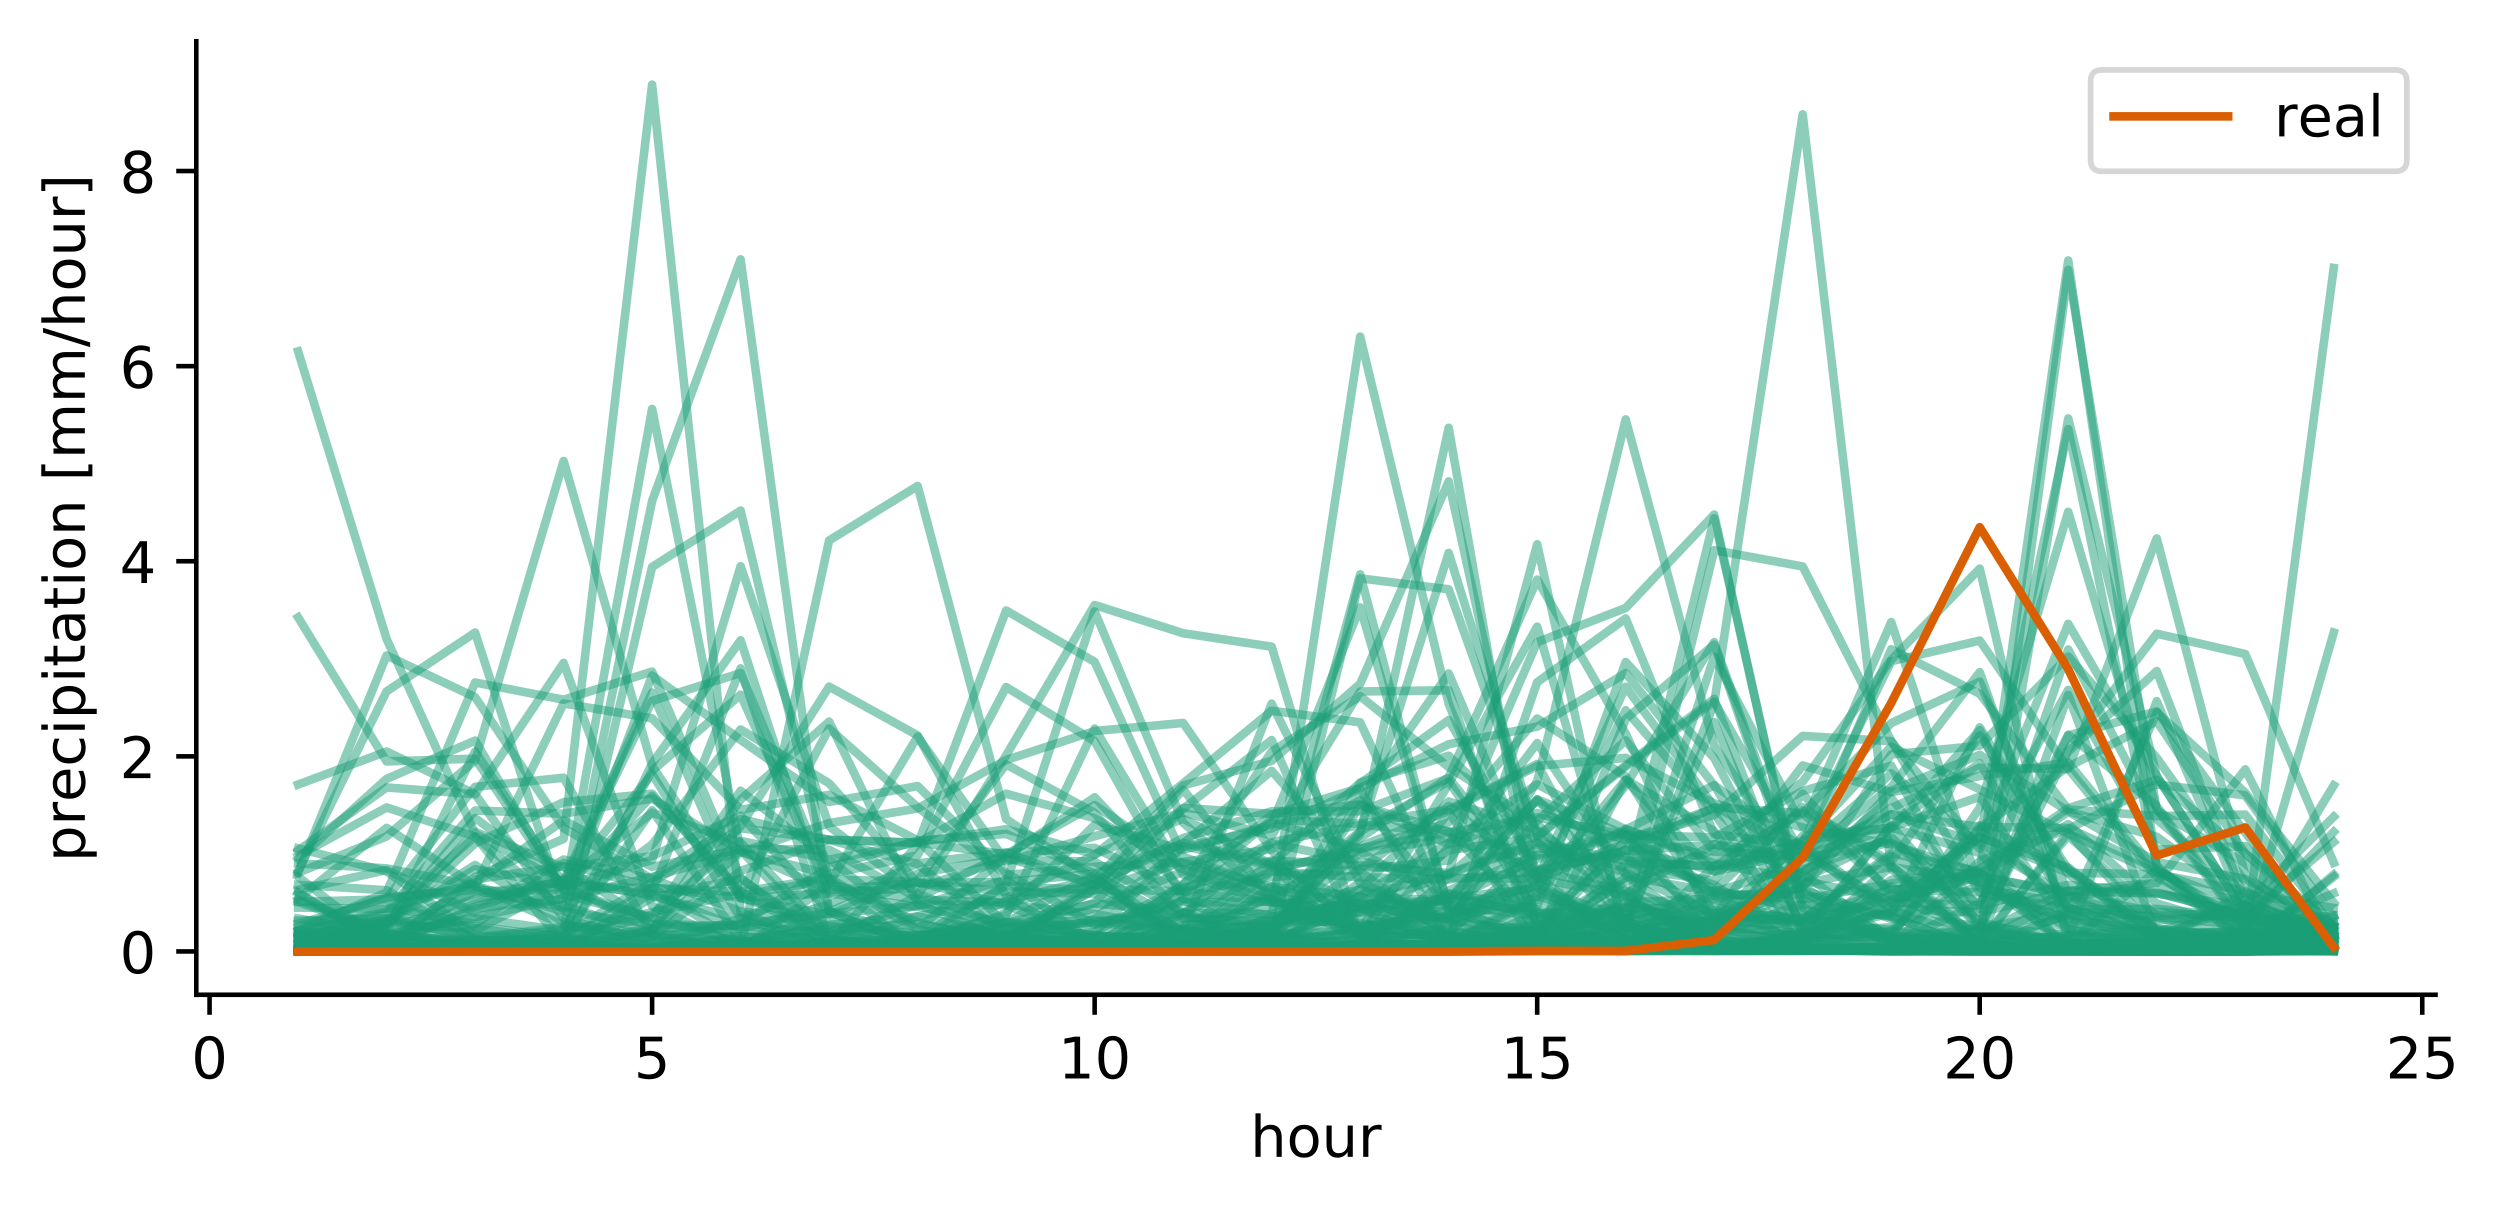 <?xml version="1.0" encoding="utf-8" standalone="no"?>
<!DOCTYPE svg PUBLIC "-//W3C//DTD SVG 1.1//EN"
  "http://www.w3.org/Graphics/SVG/1.1/DTD/svg11.dtd">
<!-- Created with matplotlib (https://matplotlib.org/) -->
<svg height="211.076pt" version="1.1" viewBox="0 0 436.087 211.076" width="436.087pt" xmlns="http://www.w3.org/2000/svg" xmlns:xlink="http://www.w3.org/1999/xlink">
 <defs>
  <style type="text/css">
*{stroke-linecap:butt;stroke-linejoin:round;}
  </style>
 </defs>
 <g id="figure_1">
  <g id="patch_1">
   <path d="M 0 211.076 
L 436.087 211.076 
L 436.087 0 
L 0 0 
z
" style="fill:#ffffff;"/>
  </g>
  <g id="axes_1">
   <g id="patch_2">
    <path d="M 34.241 173.52 
L 424.841 173.52 
L 424.841 7.2 
L 34.241 7.2 
z
" style="fill:#ffffff;"/>
   </g>
   <g id="matplotlib.axis_1">
    <g id="xtick_1">
     <g id="line2d_1">
      <defs>
       <path d="M 0 0 
L 0 3.5 
" id="m61898d8205" style="stroke:#000000;stroke-width:0.8;"/>
      </defs>
      <g>
       <use style="stroke:#000000;stroke-width:0.8;" x="36.556" xlink:href="#m61898d8205" y="173.52"/>
      </g>
     </g>
     <g id="text_1">
      <!-- 0 -->
      <defs>
       <path d="M 31.781 66.406 
Q 24.172 66.406 20.328 58.906 
Q 16.5 51.422 16.5 36.375 
Q 16.5 21.391 20.328 13.891 
Q 24.172 6.391 31.781 6.391 
Q 39.453 6.391 43.281 13.891 
Q 47.125 21.391 47.125 36.375 
Q 47.125 51.422 43.281 58.906 
Q 39.453 66.406 31.781 66.406 
z
M 31.781 74.219 
Q 44.047 74.219 50.516 64.516 
Q 56.984 54.828 56.984 36.375 
Q 56.984 17.969 50.516 8.266 
Q 44.047 -1.422 31.781 -1.422 
Q 19.531 -1.422 13.062 8.266 
Q 6.594 17.969 6.594 36.375 
Q 6.594 54.828 13.062 64.516 
Q 19.531 74.219 31.781 74.219 
z
" id="DejaVuSans-48"/>
      </defs>
      <g transform="translate(33.375 188.118)scale(0.1 -0.1)">
       <use xlink:href="#DejaVuSans-48"/>
      </g>
     </g>
    </g>
    <g id="xtick_2">
     <g id="line2d_2">
      <g>
       <use style="stroke:#000000;stroke-width:0.8;" x="113.75" xlink:href="#m61898d8205" y="173.52"/>
      </g>
     </g>
     <g id="text_2">
      <!-- 5 -->
      <defs>
       <path d="M 10.797 72.906 
L 49.516 72.906 
L 49.516 64.594 
L 19.828 64.594 
L 19.828 46.734 
Q 21.969 47.469 24.109 47.828 
Q 26.266 48.188 28.422 48.188 
Q 40.625 48.188 47.75 41.5 
Q 54.891 34.812 54.891 23.391 
Q 54.891 11.625 47.562 5.094 
Q 40.234 -1.422 26.906 -1.422 
Q 22.312 -1.422 17.547 -0.641 
Q 12.797 0.141 7.719 1.703 
L 7.719 11.625 
Q 12.109 9.234 16.797 8.062 
Q 21.484 6.891 26.703 6.891 
Q 35.156 6.891 40.078 11.328 
Q 45.016 15.766 45.016 23.391 
Q 45.016 31 40.078 35.438 
Q 35.156 39.891 26.703 39.891 
Q 22.75 39.891 18.812 39.016 
Q 14.891 38.141 10.797 36.281 
z
" id="DejaVuSans-53"/>
      </defs>
      <g transform="translate(110.569 188.118)scale(0.1 -0.1)">
       <use xlink:href="#DejaVuSans-53"/>
      </g>
     </g>
    </g>
    <g id="xtick_3">
     <g id="line2d_3">
      <g>
       <use style="stroke:#000000;stroke-width:0.8;" x="190.944" xlink:href="#m61898d8205" y="173.52"/>
      </g>
     </g>
     <g id="text_3">
      <!-- 10 -->
      <defs>
       <path d="M 12.406 8.297 
L 28.516 8.297 
L 28.516 63.922 
L 10.984 60.406 
L 10.984 69.391 
L 28.422 72.906 
L 38.281 72.906 
L 38.281 8.297 
L 54.391 8.297 
L 54.391 0 
L 12.406 0 
z
" id="DejaVuSans-49"/>
      </defs>
      <g transform="translate(184.581 188.118)scale(0.1 -0.1)">
       <use xlink:href="#DejaVuSans-49"/>
       <use x="63.623" xlink:href="#DejaVuSans-48"/>
      </g>
     </g>
    </g>
    <g id="xtick_4">
     <g id="line2d_4">
      <g>
       <use style="stroke:#000000;stroke-width:0.8;" x="268.137" xlink:href="#m61898d8205" y="173.52"/>
      </g>
     </g>
     <g id="text_4">
      <!-- 15 -->
      <g transform="translate(261.775 188.118)scale(0.1 -0.1)">
       <use xlink:href="#DejaVuSans-49"/>
       <use x="63.623" xlink:href="#DejaVuSans-53"/>
      </g>
     </g>
    </g>
    <g id="xtick_5">
     <g id="line2d_5">
      <g>
       <use style="stroke:#000000;stroke-width:0.8;" x="345.331" xlink:href="#m61898d8205" y="173.52"/>
      </g>
     </g>
     <g id="text_5">
      <!-- 20 -->
      <defs>
       <path d="M 19.188 8.297 
L 53.609 8.297 
L 53.609 0 
L 7.328 0 
L 7.328 8.297 
Q 12.938 14.109 22.625 23.891 
Q 32.328 33.688 34.812 36.531 
Q 39.547 41.844 41.422 45.531 
Q 43.312 49.219 43.312 52.781 
Q 43.312 58.594 39.234 62.25 
Q 35.156 65.922 28.609 65.922 
Q 23.969 65.922 18.812 64.312 
Q 13.672 62.703 7.812 59.422 
L 7.812 69.391 
Q 13.766 71.781 18.938 73 
Q 24.125 74.219 28.422 74.219 
Q 39.75 74.219 46.484 68.547 
Q 53.219 62.891 53.219 53.422 
Q 53.219 48.922 51.531 44.891 
Q 49.859 40.875 45.406 35.406 
Q 44.188 33.984 37.641 27.219 
Q 31.109 20.453 19.188 8.297 
z
" id="DejaVuSans-50"/>
      </defs>
      <g transform="translate(338.969 188.118)scale(0.1 -0.1)">
       <use xlink:href="#DejaVuSans-50"/>
       <use x="63.623" xlink:href="#DejaVuSans-48"/>
      </g>
     </g>
    </g>
    <g id="xtick_6">
     <g id="line2d_6">
      <g>
       <use style="stroke:#000000;stroke-width:0.8;" x="422.525" xlink:href="#m61898d8205" y="173.52"/>
      </g>
     </g>
     <g id="text_6">
      <!-- 25 -->
      <g transform="translate(416.162 188.118)scale(0.1 -0.1)">
       <use xlink:href="#DejaVuSans-50"/>
       <use x="63.623" xlink:href="#DejaVuSans-53"/>
      </g>
     </g>
    </g>
    <g id="text_7">
     <!-- hour -->
     <defs>
      <path d="M 54.891 33.016 
L 54.891 0 
L 45.906 0 
L 45.906 32.719 
Q 45.906 40.484 42.875 44.328 
Q 39.844 48.188 33.797 48.188 
Q 26.516 48.188 22.312 43.547 
Q 18.109 38.922 18.109 30.906 
L 18.109 0 
L 9.078 0 
L 9.078 75.984 
L 18.109 75.984 
L 18.109 46.188 
Q 21.344 51.125 25.703 53.562 
Q 30.078 56 35.797 56 
Q 45.219 56 50.047 50.172 
Q 54.891 44.344 54.891 33.016 
z
" id="DejaVuSans-104"/>
      <path d="M 30.609 48.391 
Q 23.391 48.391 19.188 42.75 
Q 14.984 37.109 14.984 27.297 
Q 14.984 17.484 19.156 11.844 
Q 23.344 6.203 30.609 6.203 
Q 37.797 6.203 41.984 11.859 
Q 46.188 17.531 46.188 27.297 
Q 46.188 37.016 41.984 42.703 
Q 37.797 48.391 30.609 48.391 
z
M 30.609 56 
Q 42.328 56 49.016 48.375 
Q 55.719 40.766 55.719 27.297 
Q 55.719 13.875 49.016 6.219 
Q 42.328 -1.422 30.609 -1.422 
Q 18.844 -1.422 12.172 6.219 
Q 5.516 13.875 5.516 27.297 
Q 5.516 40.766 12.172 48.375 
Q 18.844 56 30.609 56 
z
" id="DejaVuSans-111"/>
      <path d="M 8.5 21.578 
L 8.5 54.688 
L 17.484 54.688 
L 17.484 21.922 
Q 17.484 14.156 20.5 10.266 
Q 23.531 6.391 29.594 6.391 
Q 36.859 6.391 41.078 11.031 
Q 45.312 15.672 45.312 23.688 
L 45.312 54.688 
L 54.297 54.688 
L 54.297 0 
L 45.312 0 
L 45.312 8.406 
Q 42.047 3.422 37.719 1 
Q 33.406 -1.422 27.688 -1.422 
Q 18.266 -1.422 13.375 4.438 
Q 8.5 10.297 8.5 21.578 
z
M 31.109 56 
z
" id="DejaVuSans-117"/>
      <path d="M 41.109 46.297 
Q 39.594 47.172 37.812 47.578 
Q 36.031 48 33.891 48 
Q 26.266 48 22.188 43.047 
Q 18.109 38.094 18.109 28.812 
L 18.109 0 
L 9.078 0 
L 9.078 54.688 
L 18.109 54.688 
L 18.109 46.188 
Q 20.953 51.172 25.484 53.578 
Q 30.031 56 36.531 56 
Q 37.453 56 38.578 55.875 
Q 39.703 55.766 41.062 55.516 
z
" id="DejaVuSans-114"/>
     </defs>
     <g transform="translate(218.088 201.797)scale(0.1 -0.1)">
      <use xlink:href="#DejaVuSans-104"/>
      <use x="63.379" xlink:href="#DejaVuSans-111"/>
      <use x="124.561" xlink:href="#DejaVuSans-117"/>
      <use x="187.939" xlink:href="#DejaVuSans-114"/>
     </g>
    </g>
   </g>
   <g id="matplotlib.axis_2">
    <g id="ytick_1">
     <g id="line2d_7">
      <defs>
       <path d="M 0 0 
L -3.5 0 
" id="mb852e253e8" style="stroke:#000000;stroke-width:0.8;"/>
      </defs>
      <g>
       <use style="stroke:#000000;stroke-width:0.8;" x="34.241" xlink:href="#mb852e253e8" y="165.965"/>
      </g>
     </g>
     <g id="text_8">
      <!-- 0 -->
      <g transform="translate(20.878 169.764)scale(0.1 -0.1)">
       <use xlink:href="#DejaVuSans-48"/>
      </g>
     </g>
    </g>
    <g id="ytick_2">
     <g id="line2d_8">
      <g>
       <use style="stroke:#000000;stroke-width:0.8;" x="34.241" xlink:href="#mb852e253e8" y="131.933"/>
      </g>
     </g>
     <g id="text_9">
      <!-- 2 -->
      <g transform="translate(20.878 135.732)scale(0.1 -0.1)">
       <use xlink:href="#DejaVuSans-50"/>
      </g>
     </g>
    </g>
    <g id="ytick_3">
     <g id="line2d_9">
      <g>
       <use style="stroke:#000000;stroke-width:0.8;" x="34.241" xlink:href="#mb852e253e8" y="97.901"/>
      </g>
     </g>
     <g id="text_10">
      <!-- 4 -->
      <defs>
       <path d="M 37.797 64.312 
L 12.891 25.391 
L 37.797 25.391 
z
M 35.203 72.906 
L 47.609 72.906 
L 47.609 25.391 
L 58.016 25.391 
L 58.016 17.188 
L 47.609 17.188 
L 47.609 0 
L 37.797 0 
L 37.797 17.188 
L 4.891 17.188 
L 4.891 26.703 
z
" id="DejaVuSans-52"/>
      </defs>
      <g transform="translate(20.878 101.7)scale(0.1 -0.1)">
       <use xlink:href="#DejaVuSans-52"/>
      </g>
     </g>
    </g>
    <g id="ytick_4">
     <g id="line2d_10">
      <g>
       <use style="stroke:#000000;stroke-width:0.8;" x="34.241" xlink:href="#mb852e253e8" y="63.868"/>
      </g>
     </g>
     <g id="text_11">
      <!-- 6 -->
      <defs>
       <path d="M 33.016 40.375 
Q 26.375 40.375 22.484 35.828 
Q 18.609 31.297 18.609 23.391 
Q 18.609 15.531 22.484 10.953 
Q 26.375 6.391 33.016 6.391 
Q 39.656 6.391 43.531 10.953 
Q 47.406 15.531 47.406 23.391 
Q 47.406 31.297 43.531 35.828 
Q 39.656 40.375 33.016 40.375 
z
M 52.594 71.297 
L 52.594 62.312 
Q 48.875 64.062 45.094 64.984 
Q 41.312 65.922 37.594 65.922 
Q 27.828 65.922 22.672 59.328 
Q 17.531 52.734 16.797 39.406 
Q 19.672 43.656 24.016 45.922 
Q 28.375 48.188 33.594 48.188 
Q 44.578 48.188 50.953 41.516 
Q 57.328 34.859 57.328 23.391 
Q 57.328 12.156 50.688 5.359 
Q 44.047 -1.422 33.016 -1.422 
Q 20.359 -1.422 13.672 8.266 
Q 6.984 17.969 6.984 36.375 
Q 6.984 53.656 15.188 63.938 
Q 23.391 74.219 37.203 74.219 
Q 40.922 74.219 44.703 73.484 
Q 48.484 72.75 52.594 71.297 
z
" id="DejaVuSans-54"/>
      </defs>
      <g transform="translate(20.878 67.668)scale(0.1 -0.1)">
       <use xlink:href="#DejaVuSans-54"/>
      </g>
     </g>
    </g>
    <g id="ytick_5">
     <g id="line2d_11">
      <g>
       <use style="stroke:#000000;stroke-width:0.8;" x="34.241" xlink:href="#mb852e253e8" y="29.836"/>
      </g>
     </g>
     <g id="text_12">
      <!-- 8 -->
      <defs>
       <path d="M 31.781 34.625 
Q 24.75 34.625 20.719 30.859 
Q 16.703 27.094 16.703 20.516 
Q 16.703 13.922 20.719 10.156 
Q 24.75 6.391 31.781 6.391 
Q 38.812 6.391 42.859 10.172 
Q 46.922 13.969 46.922 20.516 
Q 46.922 27.094 42.891 30.859 
Q 38.875 34.625 31.781 34.625 
z
M 21.922 38.812 
Q 15.578 40.375 12.031 44.719 
Q 8.5 49.078 8.5 55.328 
Q 8.5 64.062 14.719 69.141 
Q 20.953 74.219 31.781 74.219 
Q 42.672 74.219 48.875 69.141 
Q 55.078 64.062 55.078 55.328 
Q 55.078 49.078 51.531 44.719 
Q 48 40.375 41.703 38.812 
Q 48.828 37.156 52.797 32.312 
Q 56.781 27.484 56.781 20.516 
Q 56.781 9.906 50.312 4.234 
Q 43.844 -1.422 31.781 -1.422 
Q 19.734 -1.422 13.25 4.234 
Q 6.781 9.906 6.781 20.516 
Q 6.781 27.484 10.781 32.312 
Q 14.797 37.156 21.922 38.812 
z
M 18.312 54.391 
Q 18.312 48.734 21.844 45.562 
Q 25.391 42.391 31.781 42.391 
Q 38.141 42.391 41.719 45.562 
Q 45.312 48.734 45.312 54.391 
Q 45.312 60.062 41.719 63.234 
Q 38.141 66.406 31.781 66.406 
Q 25.391 66.406 21.844 63.234 
Q 18.312 60.062 18.312 54.391 
z
" id="DejaVuSans-56"/>
      </defs>
      <g transform="translate(20.878 33.635)scale(0.1 -0.1)">
       <use xlink:href="#DejaVuSans-56"/>
      </g>
     </g>
    </g>
    <g id="text_13">
     <!-- precipitation [mm/hour] -->
     <defs>
      <path d="M 18.109 8.203 
L 18.109 -20.797 
L 9.078 -20.797 
L 9.078 54.688 
L 18.109 54.688 
L 18.109 46.391 
Q 20.953 51.266 25.266 53.625 
Q 29.594 56 35.594 56 
Q 45.562 56 51.781 48.094 
Q 58.016 40.188 58.016 27.297 
Q 58.016 14.406 51.781 6.484 
Q 45.562 -1.422 35.594 -1.422 
Q 29.594 -1.422 25.266 0.953 
Q 20.953 3.328 18.109 8.203 
z
M 48.688 27.297 
Q 48.688 37.203 44.609 42.844 
Q 40.531 48.484 33.406 48.484 
Q 26.266 48.484 22.188 42.844 
Q 18.109 37.203 18.109 27.297 
Q 18.109 17.391 22.188 11.75 
Q 26.266 6.109 33.406 6.109 
Q 40.531 6.109 44.609 11.75 
Q 48.688 17.391 48.688 27.297 
z
" id="DejaVuSans-112"/>
      <path d="M 56.203 29.594 
L 56.203 25.203 
L 14.891 25.203 
Q 15.484 15.922 20.484 11.062 
Q 25.484 6.203 34.422 6.203 
Q 39.594 6.203 44.453 7.469 
Q 49.312 8.734 54.109 11.281 
L 54.109 2.781 
Q 49.266 0.734 44.188 -0.344 
Q 39.109 -1.422 33.891 -1.422 
Q 20.797 -1.422 13.156 6.188 
Q 5.516 13.812 5.516 26.812 
Q 5.516 40.234 12.766 48.109 
Q 20.016 56 32.328 56 
Q 43.359 56 49.781 48.891 
Q 56.203 41.797 56.203 29.594 
z
M 47.219 32.234 
Q 47.125 39.594 43.094 43.984 
Q 39.062 48.391 32.422 48.391 
Q 24.906 48.391 20.391 44.141 
Q 15.875 39.891 15.188 32.172 
z
" id="DejaVuSans-101"/>
      <path d="M 48.781 52.594 
L 48.781 44.188 
Q 44.969 46.297 41.141 47.344 
Q 37.312 48.391 33.406 48.391 
Q 24.656 48.391 19.812 42.844 
Q 14.984 37.312 14.984 27.297 
Q 14.984 17.281 19.812 11.734 
Q 24.656 6.203 33.406 6.203 
Q 37.312 6.203 41.141 7.25 
Q 44.969 8.297 48.781 10.406 
L 48.781 2.094 
Q 45.016 0.344 40.984 -0.531 
Q 36.969 -1.422 32.422 -1.422 
Q 20.062 -1.422 12.781 6.344 
Q 5.516 14.109 5.516 27.297 
Q 5.516 40.672 12.859 48.328 
Q 20.219 56 33.016 56 
Q 37.156 56 41.109 55.141 
Q 45.062 54.297 48.781 52.594 
z
" id="DejaVuSans-99"/>
      <path d="M 9.422 54.688 
L 18.406 54.688 
L 18.406 0 
L 9.422 0 
z
M 9.422 75.984 
L 18.406 75.984 
L 18.406 64.594 
L 9.422 64.594 
z
" id="DejaVuSans-105"/>
      <path d="M 18.312 70.219 
L 18.312 54.688 
L 36.812 54.688 
L 36.812 47.703 
L 18.312 47.703 
L 18.312 18.016 
Q 18.312 11.328 20.141 9.422 
Q 21.969 7.516 27.594 7.516 
L 36.812 7.516 
L 36.812 0 
L 27.594 0 
Q 17.188 0 13.234 3.875 
Q 9.281 7.766 9.281 18.016 
L 9.281 47.703 
L 2.688 47.703 
L 2.688 54.688 
L 9.281 54.688 
L 9.281 70.219 
z
" id="DejaVuSans-116"/>
      <path d="M 34.281 27.484 
Q 23.391 27.484 19.188 25 
Q 14.984 22.516 14.984 16.5 
Q 14.984 11.719 18.141 8.906 
Q 21.297 6.109 26.703 6.109 
Q 34.188 6.109 38.703 11.406 
Q 43.219 16.703 43.219 25.484 
L 43.219 27.484 
z
M 52.203 31.203 
L 52.203 0 
L 43.219 0 
L 43.219 8.297 
Q 40.141 3.328 35.547 0.953 
Q 30.953 -1.422 24.312 -1.422 
Q 15.922 -1.422 10.953 3.297 
Q 6 8.016 6 15.922 
Q 6 25.141 12.172 29.828 
Q 18.359 34.516 30.609 34.516 
L 43.219 34.516 
L 43.219 35.406 
Q 43.219 41.609 39.141 45 
Q 35.062 48.391 27.688 48.391 
Q 23 48.391 18.547 47.266 
Q 14.109 46.141 10.016 43.891 
L 10.016 52.203 
Q 14.938 54.109 19.578 55.047 
Q 24.219 56 28.609 56 
Q 40.484 56 46.344 49.844 
Q 52.203 43.703 52.203 31.203 
z
" id="DejaVuSans-97"/>
      <path d="M 54.891 33.016 
L 54.891 0 
L 45.906 0 
L 45.906 32.719 
Q 45.906 40.484 42.875 44.328 
Q 39.844 48.188 33.797 48.188 
Q 26.516 48.188 22.312 43.547 
Q 18.109 38.922 18.109 30.906 
L 18.109 0 
L 9.078 0 
L 9.078 54.688 
L 18.109 54.688 
L 18.109 46.188 
Q 21.344 51.125 25.703 53.562 
Q 30.078 56 35.797 56 
Q 45.219 56 50.047 50.172 
Q 54.891 44.344 54.891 33.016 
z
" id="DejaVuSans-110"/>
      <path id="DejaVuSans-32"/>
      <path d="M 8.594 75.984 
L 29.297 75.984 
L 29.297 69 
L 17.578 69 
L 17.578 -6.203 
L 29.297 -6.203 
L 29.297 -13.188 
L 8.594 -13.188 
z
" id="DejaVuSans-91"/>
      <path d="M 52 44.188 
Q 55.375 50.25 60.062 53.125 
Q 64.75 56 71.094 56 
Q 79.641 56 84.281 50.016 
Q 88.922 44.047 88.922 33.016 
L 88.922 0 
L 79.891 0 
L 79.891 32.719 
Q 79.891 40.578 77.094 44.375 
Q 74.312 48.188 68.609 48.188 
Q 61.625 48.188 57.562 43.547 
Q 53.516 38.922 53.516 30.906 
L 53.516 0 
L 44.484 0 
L 44.484 32.719 
Q 44.484 40.625 41.703 44.406 
Q 38.922 48.188 33.109 48.188 
Q 26.219 48.188 22.156 43.531 
Q 18.109 38.875 18.109 30.906 
L 18.109 0 
L 9.078 0 
L 9.078 54.688 
L 18.109 54.688 
L 18.109 46.188 
Q 21.188 51.219 25.484 53.609 
Q 29.781 56 35.688 56 
Q 41.656 56 45.828 52.969 
Q 50 49.953 52 44.188 
z
" id="DejaVuSans-109"/>
      <path d="M 25.391 72.906 
L 33.688 72.906 
L 8.297 -9.281 
L 0 -9.281 
z
" id="DejaVuSans-47"/>
      <path d="M 30.422 75.984 
L 30.422 -13.188 
L 9.719 -13.188 
L 9.719 -6.203 
L 21.391 -6.203 
L 21.391 69 
L 9.719 69 
L 9.719 75.984 
z
" id="DejaVuSans-93"/>
     </defs>
     <g transform="translate(14.798 150.336)rotate(-90)scale(0.1 -0.1)">
      <use xlink:href="#DejaVuSans-112"/>
      <use x="63.477" xlink:href="#DejaVuSans-114"/>
      <use x="104.559" xlink:href="#DejaVuSans-101"/>
      <use x="166.082" xlink:href="#DejaVuSans-99"/>
      <use x="221.062" xlink:href="#DejaVuSans-105"/>
      <use x="248.846" xlink:href="#DejaVuSans-112"/>
      <use x="312.322" xlink:href="#DejaVuSans-105"/>
      <use x="340.105" xlink:href="#DejaVuSans-116"/>
      <use x="379.314" xlink:href="#DejaVuSans-97"/>
      <use x="440.594" xlink:href="#DejaVuSans-116"/>
      <use x="479.803" xlink:href="#DejaVuSans-105"/>
      <use x="507.586" xlink:href="#DejaVuSans-111"/>
      <use x="568.768" xlink:href="#DejaVuSans-110"/>
      <use x="632.146" xlink:href="#DejaVuSans-32"/>
      <use x="663.934" xlink:href="#DejaVuSans-91"/>
      <use x="702.947" xlink:href="#DejaVuSans-109"/>
      <use x="800.359" xlink:href="#DejaVuSans-109"/>
      <use x="897.771" xlink:href="#DejaVuSans-47"/>
      <use x="931.463" xlink:href="#DejaVuSans-104"/>
      <use x="994.842" xlink:href="#DejaVuSans-111"/>
      <use x="1056.023" xlink:href="#DejaVuSans-117"/>
      <use x="1119.402" xlink:href="#DejaVuSans-114"/>
      <use x="1160.516" xlink:href="#DejaVuSans-93"/>
     </g>
    </g>
   </g>
   <g id="line2d_12">
    <path clip-path="url(#p42bf270bec)" d="M 51.995 165.884 
L 67.434 165.776 
L 82.873 165.613 
L 98.311 164.989 
L 113.75 162.313 
L 129.189 148.641 
L 144.628 143.572 
L 160.066 141.025 
L 175.505 132.576 
L 190.944 127.51 
L 206.383 126.109 
L 221.821 148.397 
L 237.26 163.286 
L 252.699 163.764 
L 268.137 163.37 
L 283.576 160.92 
L 299.015 163.695 
L 314.454 165.733 
L 329.892 165.905 
L 345.331 165.709 
L 360.77 163.725 
L 376.209 165.25 
L 391.647 165.272 
L 407.086 159.789 
" style="fill:none;stroke:#1b9e77;stroke-linecap:square;stroke-opacity:0.5;stroke-width:1.5;"/>
   </g>
   <g id="line2d_13">
    <path clip-path="url(#p42bf270bec)" d="M 51.995 147.978 
L 67.434 151.999 
L 82.873 163.085 
L 98.311 164.585 
L 113.75 165.429 
L 129.189 165.71 
L 144.628 165.844 
L 160.066 165.913 
L 175.505 165.92 
L 190.944 165.942 
L 206.383 165.945 
L 221.821 165.946 
L 237.26 165.891 
L 252.699 165.66 
L 268.137 163.158 
L 283.576 153.802 
L 299.015 148.275 
L 314.454 136.35 
L 329.892 115.081 
L 345.331 99.19 
L 360.77 164.563 
L 376.209 163.846 
L 391.647 165.078 
L 407.086 163.63 
" style="fill:none;stroke:#1b9e77;stroke-linecap:square;stroke-opacity:0.5;stroke-width:1.5;"/>
   </g>
   <g id="line2d_14">
    <path clip-path="url(#p42bf270bec)" d="M 51.995 165.612 
L 67.434 165.77 
L 82.873 165.752 
L 98.311 165.912 
L 113.75 165.744 
L 129.189 165.384 
L 144.628 164.881 
L 160.066 163.47 
L 175.505 165.166 
L 190.944 165.495 
L 206.383 165.09 
L 221.821 163.167 
L 237.26 165.142 
L 252.699 165.534 
L 268.137 164.721 
L 283.576 161.853 
L 299.015 122.689 
L 314.454 19.948 
L 329.892 151.584 
L 345.331 164.857 
L 360.77 164.564 
L 376.209 165.161 
L 391.647 165.545 
L 407.086 165.78 
" style="fill:none;stroke:#1b9e77;stroke-linecap:square;stroke-opacity:0.5;stroke-width:1.5;"/>
   </g>
   <g id="line2d_15">
    <path clip-path="url(#p42bf270bec)" d="M 51.995 136.853 
L 67.434 131.094 
L 82.873 138.52 
L 98.311 160.251 
L 113.75 164.186 
L 129.189 165.206 
L 144.628 165.163 
L 160.066 165.032 
L 175.505 164.963 
L 190.944 164.898 
L 206.383 164.615 
L 221.821 164.028 
L 237.26 162.721 
L 252.699 163.204 
L 268.137 163.024 
L 283.576 159.661 
L 299.015 161.693 
L 314.454 162.782 
L 329.892 159.344 
L 345.331 126.87 
L 360.77 152.494 
L 376.209 162.593 
L 391.647 162.62 
L 407.086 137.006 
" style="fill:none;stroke:#1b9e77;stroke-linecap:square;stroke-opacity:0.5;stroke-width:1.5;"/>
   </g>
   <g id="line2d_16">
    <path clip-path="url(#p42bf270bec)" d="M 51.995 157.331 
L 67.434 162.929 
L 82.873 164.46 
L 98.311 165.015 
L 113.75 165.543 
L 129.189 165.785 
L 144.628 165.837 
L 160.066 165.882 
L 175.505 165.706 
L 190.944 164.328 
L 206.383 162.734 
L 221.821 161.158 
L 237.26 148.875 
L 252.699 146.11 
L 268.137 151.816 
L 283.576 148.348 
L 299.015 140.836 
L 314.454 141.854 
L 329.892 155.368 
L 345.331 152.215 
L 360.77 141.594 
L 376.209 150.374 
L 391.647 153.329 
L 407.086 161.392 
" style="fill:none;stroke:#1b9e77;stroke-linecap:square;stroke-opacity:0.5;stroke-width:1.5;"/>
   </g>
   <g id="line2d_17">
    <path clip-path="url(#p42bf270bec)" d="M 51.995 163 
L 67.434 165.521 
L 82.873 165.465 
L 98.311 165.678 
L 113.75 165.724 
L 129.189 165.863 
L 144.628 165.923 
L 160.066 165.923 
L 175.505 165.906 
L 190.944 165.919 
L 206.383 165.931 
L 221.821 165.927 
L 237.26 165.913 
L 252.699 165.924 
L 268.137 165.794 
L 283.576 155.856 
L 299.015 147.24 
L 314.454 149.621 
L 329.892 113.256 
L 345.331 121.023 
L 360.77 141.203 
L 376.209 142.352 
L 391.647 142.093 
L 407.086 161.767 
" style="fill:none;stroke:#1b9e77;stroke-linecap:square;stroke-opacity:0.5;stroke-width:1.5;"/>
   </g>
   <g id="line2d_18">
    <path clip-path="url(#p42bf270bec)" d="M 51.995 150.618 
L 67.434 151.473 
L 82.873 154.499 
L 98.311 161.365 
L 113.75 162.771 
L 129.189 164.575 
L 144.628 165.24 
L 160.066 165.493 
L 175.505 165.518 
L 190.944 165.641 
L 206.383 165.603 
L 221.821 165.332 
L 237.26 163.904 
L 252.699 162.079 
L 268.137 153.317 
L 283.576 119.803 
L 299.015 140.682 
L 314.454 148.91 
L 329.892 157.498 
L 345.331 157.888 
L 360.77 154.345 
L 376.209 155.644 
L 391.647 159.773 
L 407.086 146.85 
" style="fill:none;stroke:#1b9e77;stroke-linecap:square;stroke-opacity:0.5;stroke-width:1.5;"/>
   </g>
   <g id="line2d_19">
    <path clip-path="url(#p42bf270bec)" d="M 51.995 165.827 
L 67.434 164.047 
L 82.873 164.128 
L 98.311 163.718 
L 113.75 164.799 
L 129.189 165.697 
L 144.628 165.8 
L 160.066 163.51 
L 175.505 154.563 
L 190.944 155.311 
L 206.383 150.347 
L 221.821 148.119 
L 237.26 139.584 
L 252.699 158.196 
L 268.137 161.417 
L 283.576 153.215 
L 299.015 90.417 
L 314.454 158.279 
L 329.892 164.687 
L 345.331 164.313 
L 360.77 159.664 
L 376.209 160.548 
L 391.647 159.301 
L 407.086 163.336 
" style="fill:none;stroke:#1b9e77;stroke-linecap:square;stroke-opacity:0.5;stroke-width:1.5;"/>
   </g>
   <g id="line2d_20">
    <path clip-path="url(#p42bf270bec)" d="M 51.995 165.431 
L 67.434 164.989 
L 82.873 155.333 
L 98.311 158.278 
L 113.75 117.829 
L 129.189 129.066 
L 144.628 139.9 
L 160.066 137.117 
L 175.505 152.237 
L 190.944 161.349 
L 206.383 157.385 
L 221.821 157.294 
L 237.26 163.322 
L 252.699 141.591 
L 268.137 165.015 
L 283.576 165.782 
L 299.015 165.625 
L 314.454 165.78 
L 329.892 165.89 
L 345.331 165.936 
L 360.77 165.947 
L 376.209 165.955 
L 391.647 165.952 
L 407.086 165.821 
" style="fill:none;stroke:#1b9e77;stroke-linecap:square;stroke-opacity:0.5;stroke-width:1.5;"/>
   </g>
   <g id="line2d_21">
    <path clip-path="url(#p42bf270bec)" d="M 51.995 162.307 
L 67.434 155.663 
L 82.873 119.051 
L 98.311 122.055 
L 113.75 117.148 
L 129.189 153.119 
L 144.628 165.033 
L 160.066 165.046 
L 175.505 160.879 
L 190.944 152.638 
L 206.383 165.541 
L 221.821 165.715 
L 237.26 165.529 
L 252.699 153.074 
L 268.137 153.316 
L 283.576 156.074 
L 299.015 165.742 
L 314.454 165.682 
L 329.892 165.803 
L 345.331 165.74 
L 360.77 165.919 
L 376.209 165.922 
L 391.647 165.896 
L 407.086 165.928 
" style="fill:none;stroke:#1b9e77;stroke-linecap:square;stroke-opacity:0.5;stroke-width:1.5;"/>
   </g>
   <g id="line2d_22">
    <path clip-path="url(#p42bf270bec)" d="M 51.995 165.791 
L 67.434 165.541 
L 82.873 165.645 
L 98.311 165.804 
L 113.75 165.842 
L 129.189 165.91 
L 144.628 165.908 
L 160.066 165.471 
L 175.505 163.97 
L 190.944 164 
L 206.383 159.273 
L 221.821 151.954 
L 237.26 147.655 
L 252.699 141.467 
L 268.137 133.623 
L 283.576 132.19 
L 299.015 140.125 
L 314.454 144.363 
L 329.892 147.3 
L 345.331 152.28 
L 360.77 161.97 
L 376.209 164.053 
L 391.647 165.234 
L 407.086 163.451 
" style="fill:none;stroke:#1b9e77;stroke-linecap:square;stroke-opacity:0.5;stroke-width:1.5;"/>
   </g>
   <g id="line2d_23">
    <path clip-path="url(#p42bf270bec)" d="M 51.995 164.545 
L 67.434 160.628 
L 82.873 150.878 
L 98.311 160.925 
L 113.75 165.282 
L 129.189 163.792 
L 144.628 162.069 
L 160.066 161.222 
L 175.505 163.728 
L 190.944 165.697 
L 206.383 162.57 
L 221.821 150.25 
L 237.26 161.708 
L 252.699 159.747 
L 268.137 155.544 
L 283.576 161.316 
L 299.015 164.725 
L 314.454 165.557 
L 329.892 165.064 
L 345.331 163.465 
L 360.77 72.999 
L 376.209 135.387 
L 391.647 159.337 
L 407.086 162.387 
" style="fill:none;stroke:#1b9e77;stroke-linecap:square;stroke-opacity:0.5;stroke-width:1.5;"/>
   </g>
   <g id="line2d_24">
    <path clip-path="url(#p42bf270bec)" d="M 51.995 165.552 
L 67.434 165.761 
L 82.873 165.639 
L 98.311 165.709 
L 113.75 155.66 
L 129.189 116.578 
L 144.628 164.062 
L 160.066 164.629 
L 175.505 163.583 
L 190.944 164.322 
L 206.383 164.953 
L 221.821 165.256 
L 237.26 165.018 
L 252.699 164.533 
L 268.137 156.356 
L 283.576 137.007 
L 299.015 112.017 
L 314.454 155.216 
L 329.892 160.292 
L 345.331 143.939 
L 360.77 151.599 
L 376.209 162.113 
L 391.647 164.816 
L 407.086 164.21 
" style="fill:none;stroke:#1b9e77;stroke-linecap:square;stroke-opacity:0.5;stroke-width:1.5;"/>
   </g>
   <g id="line2d_25">
    <path clip-path="url(#p42bf270bec)" d="M 51.995 165.546 
L 67.434 165.81 
L 82.873 165.769 
L 98.311 165.895 
L 113.75 165.514 
L 129.189 165.52 
L 144.628 165.783 
L 160.066 165.807 
L 175.505 165.654 
L 190.944 165.229 
L 206.383 161.918 
L 221.821 161.571 
L 237.26 158.499 
L 252.699 164.995 
L 268.137 164.386 
L 283.576 159.695 
L 299.015 95.971 
L 314.454 98.818 
L 329.892 129.24 
L 345.331 155.683 
L 360.77 160.201 
L 376.209 162.654 
L 391.647 163.785 
L 407.086 164.879 
" style="fill:none;stroke:#1b9e77;stroke-linecap:square;stroke-opacity:0.5;stroke-width:1.5;"/>
   </g>
   <g id="line2d_26">
    <path clip-path="url(#p42bf270bec)" d="M 51.995 155.212 
L 67.434 151.757 
L 82.873 159.219 
L 98.311 149.931 
L 113.75 153.286 
L 129.189 142.862 
L 144.628 146.511 
L 160.066 147.033 
L 175.505 138.45 
L 190.944 142.736 
L 206.383 151.663 
L 221.821 157.062 
L 237.26 162.144 
L 252.699 162.451 
L 268.137 164.523 
L 283.576 165.393 
L 299.015 163.067 
L 314.454 157.693 
L 329.892 159.809 
L 345.331 165.754 
L 360.77 165.581 
L 376.209 165.682 
L 391.647 165.789 
L 407.086 165.213 
" style="fill:none;stroke:#1b9e77;stroke-linecap:square;stroke-opacity:0.5;stroke-width:1.5;"/>
   </g>
   <g id="line2d_27">
    <path clip-path="url(#p42bf270bec)" d="M 51.995 165.879 
L 67.434 165.822 
L 82.873 165.872 
L 98.311 165.754 
L 113.75 165.388 
L 129.189 165.715 
L 144.628 154.2 
L 160.066 128.466 
L 175.505 150.289 
L 190.944 145.869 
L 206.383 141.717 
L 221.821 145.794 
L 237.26 120.621 
L 252.699 120.409 
L 268.137 165.288 
L 283.576 165.609 
L 299.015 165.436 
L 314.454 165.704 
L 329.892 165.881 
L 345.331 165.897 
L 360.77 165.89 
L 376.209 165.925 
L 391.647 165.942 
L 407.086 165.453 
" style="fill:none;stroke:#1b9e77;stroke-linecap:square;stroke-opacity:0.5;stroke-width:1.5;"/>
   </g>
   <g id="line2d_28">
    <path clip-path="url(#p42bf270bec)" d="M 51.995 165.387 
L 67.434 164.988 
L 82.873 158.449 
L 98.311 156.792 
L 113.75 71.333 
L 129.189 148.302 
L 144.628 164.353 
L 160.066 164.961 
L 175.505 165.515 
L 190.944 165.023 
L 206.383 165.022 
L 221.821 165.528 
L 237.26 165.637 
L 252.699 165.558 
L 268.137 163.211 
L 283.576 165.072 
L 299.015 160.031 
L 314.454 138.438 
L 329.892 156.115 
L 345.331 146.04 
L 360.77 151.307 
L 376.209 163.347 
L 391.647 163.853 
L 407.086 164.56 
" style="fill:none;stroke:#1b9e77;stroke-linecap:square;stroke-opacity:0.5;stroke-width:1.5;"/>
   </g>
   <g id="line2d_29">
    <path clip-path="url(#p42bf270bec)" d="M 51.995 165.782 
L 67.434 165.43 
L 82.873 165.528 
L 98.311 165.726 
L 113.75 165.817 
L 129.189 165.848 
L 144.628 165.86 
L 160.066 165.9 
L 175.505 165.915 
L 190.944 165.927 
L 206.383 165.928 
L 221.821 165.931 
L 237.26 165.925 
L 252.699 165.922 
L 268.137 163.308 
L 283.576 146.493 
L 299.015 142.17 
L 314.454 128.376 
L 329.892 129.281 
L 345.331 148.022 
L 360.77 120.341 
L 376.209 148.211 
L 391.647 147.595 
L 407.086 163.587 
" style="fill:none;stroke:#1b9e77;stroke-linecap:square;stroke-opacity:0.5;stroke-width:1.5;"/>
   </g>
   <g id="line2d_30">
    <path clip-path="url(#p42bf270bec)" d="M 51.995 165.921 
L 67.434 165.861 
L 82.873 165.865 
L 98.311 165.919 
L 113.75 165.935 
L 129.189 165.951 
L 144.628 165.951 
L 160.066 165.943 
L 175.505 165.921 
L 190.944 165.76 
L 206.383 156.894 
L 221.821 151.424 
L 237.26 148.591 
L 252.699 157.255 
L 268.137 139.452 
L 283.576 145.587 
L 299.015 163.669 
L 314.454 162.788 
L 329.892 144.009 
L 345.331 161.74 
L 360.77 131.094 
L 376.209 117.06 
L 391.647 157.082 
L 407.086 163.152 
" style="fill:none;stroke:#1b9e77;stroke-linecap:square;stroke-opacity:0.5;stroke-width:1.5;"/>
   </g>
   <g id="line2d_31">
    <path clip-path="url(#p42bf270bec)" d="M 51.995 165.887 
L 67.434 165.765 
L 82.873 165.782 
L 98.311 165.877 
L 113.75 165.896 
L 129.189 165.921 
L 144.628 165.917 
L 160.066 165.929 
L 175.505 165.88 
L 190.944 165.613 
L 206.383 155.86 
L 221.821 142.963 
L 237.26 143.69 
L 252.699 141.246 
L 268.137 133.263 
L 283.576 161.414 
L 299.015 165.582 
L 314.454 165.744 
L 329.892 165.474 
L 345.331 162.135 
L 360.77 128.283 
L 376.209 124.085 
L 391.647 145.239 
L 407.086 165.378 
" style="fill:none;stroke:#1b9e77;stroke-linecap:square;stroke-opacity:0.5;stroke-width:1.5;"/>
   </g>
   <g id="line2d_32">
    <path clip-path="url(#p42bf270bec)" d="M 51.995 162.386 
L 67.434 159.044 
L 82.873 141.382 
L 98.311 141.954 
L 113.75 139.297 
L 129.189 148.429 
L 144.628 155.271 
L 160.066 153.999 
L 175.505 153.863 
L 190.944 152.397 
L 206.383 147.114 
L 221.821 134.467 
L 237.26 151.981 
L 252.699 163.304 
L 268.137 165.224 
L 283.576 165.536 
L 299.015 165.709 
L 314.454 165.747 
L 329.892 165.91 
L 345.331 165.942 
L 360.77 165.898 
L 376.209 165.679 
L 391.647 162.61 
L 407.086 165.677 
" style="fill:none;stroke:#1b9e77;stroke-linecap:square;stroke-opacity:0.5;stroke-width:1.5;"/>
   </g>
   <g id="line2d_33">
    <path clip-path="url(#p42bf270bec)" d="M 51.995 164.629 
L 67.434 163.973 
L 82.873 157.591 
L 98.311 153.397 
L 113.75 156.307 
L 129.189 160.351 
L 144.628 162.241 
L 160.066 163.22 
L 175.505 160.964 
L 190.944 157.612 
L 206.383 159.035 
L 221.821 164.757 
L 237.26 140.486 
L 252.699 145.071 
L 268.137 160.624 
L 283.576 148.104 
L 299.015 151.926 
L 314.454 146.609 
L 329.892 144.306 
L 345.331 138.981 
L 360.77 162.153 
L 376.209 165.389 
L 391.647 165.661 
L 407.086 165.437 
" style="fill:none;stroke:#1b9e77;stroke-linecap:square;stroke-opacity:0.5;stroke-width:1.5;"/>
   </g>
   <g id="line2d_34">
    <path clip-path="url(#p42bf270bec)" d="M 51.995 165.583 
L 67.434 165.589 
L 82.873 165.435 
L 98.311 163.074 
L 113.75 153.923 
L 129.189 144.472 
L 144.628 146.468 
L 160.066 146.98 
L 175.505 149.022 
L 190.944 140.439 
L 206.383 150.81 
L 221.821 156.028 
L 237.26 160.325 
L 252.699 162.853 
L 268.137 161.357 
L 283.576 158.327 
L 299.015 158.701 
L 314.454 160.337 
L 329.892 157.248 
L 345.331 152.606 
L 360.77 156.211 
L 376.209 159.067 
L 391.647 160.168 
L 407.086 163.797 
" style="fill:none;stroke:#1b9e77;stroke-linecap:square;stroke-opacity:0.5;stroke-width:1.5;"/>
   </g>
   <g id="line2d_35">
    <path clip-path="url(#p42bf270bec)" d="M 51.995 107.69 
L 67.434 132.821 
L 82.873 132.334 
L 98.311 155.158 
L 113.75 160.154 
L 129.189 164.338 
L 144.628 165.243 
L 160.066 165.329 
L 175.505 165.111 
L 190.944 165.413 
L 206.383 165.343 
L 221.821 165.215 
L 237.26 164.941 
L 252.699 164.697 
L 268.137 164.567 
L 283.576 163.429 
L 299.015 163.897 
L 314.454 163.899 
L 329.892 163.762 
L 345.331 163.756 
L 360.77 163.453 
L 376.209 164.017 
L 391.647 163.916 
L 407.086 110.34 
" style="fill:none;stroke:#1b9e77;stroke-linecap:square;stroke-opacity:0.5;stroke-width:1.5;"/>
   </g>
   <g id="line2d_36">
    <path clip-path="url(#p42bf270bec)" d="M 51.995 152.245 
L 67.434 145.896 
L 82.873 132.628 
L 98.311 80.414 
L 113.75 133.606 
L 129.189 156.592 
L 144.628 161.549 
L 160.066 162.913 
L 175.505 162.724 
L 190.944 163.245 
L 206.383 163.984 
L 221.821 164.244 
L 237.26 164.326 
L 252.699 165.075 
L 268.137 165.429 
L 283.576 165.226 
L 299.015 165.042 
L 314.454 165.299 
L 329.892 165.256 
L 345.331 165.308 
L 360.77 165.219 
L 376.209 165.339 
L 391.647 165.238 
L 407.086 162.025 
" style="fill:none;stroke:#1b9e77;stroke-linecap:square;stroke-opacity:0.5;stroke-width:1.5;"/>
   </g>
   <g id="line2d_37">
    <path clip-path="url(#p42bf270bec)" d="M 51.995 165.941 
L 67.434 165.912 
L 82.873 165.912 
L 98.311 165.943 
L 113.75 165.891 
L 129.189 164.895 
L 144.628 159.031 
L 160.066 152.383 
L 175.505 149.574 
L 190.944 154.346 
L 206.383 162.361 
L 221.821 163.135 
L 237.26 136.663 
L 252.699 125.598 
L 268.137 151.873 
L 283.576 144.703 
L 299.015 136.97 
L 314.454 147.922 
L 329.892 159.849 
L 345.331 161.533 
L 360.77 163.149 
L 376.209 163.944 
L 391.647 165.659 
L 407.086 165.631 
" style="fill:none;stroke:#1b9e77;stroke-linecap:square;stroke-opacity:0.5;stroke-width:1.5;"/>
   </g>
   <g id="line2d_38">
    <path clip-path="url(#p42bf270bec)" d="M 51.995 163.101 
L 67.434 158.236 
L 82.873 161.191 
L 98.311 150.548 
L 113.75 154.824 
L 129.189 156.565 
L 144.628 155.846 
L 160.066 158.183 
L 175.505 160.99 
L 190.944 160.54 
L 206.383 162.254 
L 221.821 163.756 
L 237.26 161.904 
L 252.699 156.642 
L 268.137 154.991 
L 283.576 160.115 
L 299.015 155.341 
L 314.454 140.794 
L 329.892 150.397 
L 345.331 128.279 
L 360.77 151.596 
L 376.209 164.364 
L 391.647 165.494 
L 407.086 162.869 
" style="fill:none;stroke:#1b9e77;stroke-linecap:square;stroke-opacity:0.5;stroke-width:1.5;"/>
   </g>
   <g id="line2d_39">
    <path clip-path="url(#p42bf270bec)" d="M 51.995 165.875 
L 67.434 164.557 
L 82.873 153.423 
L 98.311 151.086 
L 113.75 161.161 
L 129.189 161.607 
L 144.628 162.65 
L 160.066 165.266 
L 175.505 165.866 
L 190.944 165.904 
L 206.383 165.879 
L 221.821 165.456 
L 237.26 153.841 
L 252.699 160.909 
L 268.137 165.542 
L 283.576 160.963 
L 299.015 114.524 
L 314.454 144.175 
L 329.892 108.52 
L 345.331 154.933 
L 360.77 157.689 
L 376.209 160.053 
L 391.647 163.227 
L 407.086 165.717 
" style="fill:none;stroke:#1b9e77;stroke-linecap:square;stroke-opacity:0.5;stroke-width:1.5;"/>
   </g>
   <g id="line2d_40">
    <path clip-path="url(#p42bf270bec)" d="M 51.995 165.88 
L 67.434 165.819 
L 82.873 165.837 
L 98.311 165.916 
L 113.75 165.93 
L 129.189 165.929 
L 144.628 165.679 
L 160.066 164.602 
L 175.505 154.156 
L 190.944 106.655 
L 206.383 143.518 
L 221.821 156.998 
L 237.26 162.28 
L 252.699 136.753 
L 268.137 109.316 
L 283.576 162.144 
L 299.015 160.864 
L 314.454 154.623 
L 329.892 163.981 
L 345.331 164.903 
L 360.77 165.238 
L 376.209 165.321 
L 391.647 162.997 
L 407.086 163.485 
" style="fill:none;stroke:#1b9e77;stroke-linecap:square;stroke-opacity:0.5;stroke-width:1.5;"/>
   </g>
   <g id="line2d_41">
    <path clip-path="url(#p42bf270bec)" d="M 51.995 164.672 
L 67.434 164.921 
L 82.873 153.009 
L 98.311 146.325 
L 113.75 14.76 
L 129.189 159.117 
L 144.628 165.227 
L 160.066 165.4 
L 175.505 164.508 
L 190.944 164.408 
L 206.383 165.356 
L 221.821 154.576 
L 237.26 163.149 
L 252.699 157.547 
L 268.137 164.847 
L 283.576 165.171 
L 299.015 165.15 
L 314.454 165.529 
L 329.892 165.755 
L 345.331 165.882 
L 360.77 165.922 
L 376.209 165.948 
L 391.647 165.95 
L 407.086 165.694 
" style="fill:none;stroke:#1b9e77;stroke-linecap:square;stroke-opacity:0.5;stroke-width:1.5;"/>
   </g>
   <g id="line2d_42">
    <path clip-path="url(#p42bf270bec)" d="M 51.995 165.798 
L 67.434 165.779 
L 82.873 165.574 
L 98.311 165.233 
L 113.75 165.305 
L 129.189 160.142 
L 144.628 154.466 
L 160.066 156.932 
L 175.505 157.469 
L 190.944 154.292 
L 206.383 140.921 
L 221.821 141.974 
L 237.26 140.304 
L 252.699 147.295 
L 268.137 141.806 
L 283.576 146.552 
L 299.015 140.958 
L 314.454 155.448 
L 329.892 164.854 
L 345.331 165.248 
L 360.77 165.558 
L 376.209 165.638 
L 391.647 165.7 
L 407.086 165.575 
" style="fill:none;stroke:#1b9e77;stroke-linecap:square;stroke-opacity:0.5;stroke-width:1.5;"/>
   </g>
   <g id="line2d_43">
    <path clip-path="url(#p42bf270bec)" d="M 51.995 164.879 
L 67.434 165.505 
L 82.873 165.597 
L 98.311 165.589 
L 113.75 165.368 
L 129.189 165.349 
L 144.628 165.305 
L 160.066 165.252 
L 175.505 163.144 
L 190.944 158.412 
L 206.383 152.032 
L 221.821 143.476 
L 237.26 148.048 
L 252.699 145.199 
L 268.137 142.592 
L 283.576 145.666 
L 299.015 146.054 
L 314.454 137.987 
L 329.892 133.551 
L 345.331 161.804 
L 360.77 164.535 
L 376.209 164.263 
L 391.647 164.909 
L 407.086 164.306 
" style="fill:none;stroke:#1b9e77;stroke-linecap:square;stroke-opacity:0.5;stroke-width:1.5;"/>
   </g>
   <g id="line2d_44">
    <path clip-path="url(#p42bf270bec)" d="M 51.995 162.556 
L 67.434 159.377 
L 82.873 145.935 
L 98.311 164.64 
L 113.75 165.651 
L 129.189 165.604 
L 144.628 165.594 
L 160.066 165.638 
L 175.505 165.265 
L 190.944 165.667 
L 206.383 164.181 
L 221.821 163.625 
L 237.26 139.575 
L 252.699 117.48 
L 268.137 153.437 
L 283.576 146.989 
L 299.015 155.687 
L 314.454 156.9 
L 329.892 154.108 
L 345.331 152.486 
L 360.77 143.767 
L 376.209 157.592 
L 391.647 162.222 
L 407.086 164.845 
" style="fill:none;stroke:#1b9e77;stroke-linecap:square;stroke-opacity:0.5;stroke-width:1.5;"/>
   </g>
   <g id="line2d_45">
    <path clip-path="url(#p42bf270bec)" d="M 51.995 165.093 
L 67.434 165.154 
L 82.873 164.89 
L 98.311 164.143 
L 113.75 154.838 
L 129.189 164.608 
L 144.628 165.578 
L 160.066 165.616 
L 175.505 165.571 
L 190.944 165.759 
L 206.383 165.835 
L 221.821 165.878 
L 237.26 164.608 
L 252.699 155.346 
L 268.137 149.041 
L 283.576 145.141 
L 299.015 155.228 
L 314.454 158.648 
L 329.892 163.444 
L 345.331 140.903 
L 360.77 89.285 
L 376.209 141.115 
L 391.647 161.885 
L 407.086 161.216 
" style="fill:none;stroke:#1b9e77;stroke-linecap:square;stroke-opacity:0.5;stroke-width:1.5;"/>
   </g>
   <g id="line2d_46">
    <path clip-path="url(#p42bf270bec)" d="M 51.995 165.935 
L 67.434 165.915 
L 82.873 165.909 
L 98.311 165.687 
L 113.75 163.559 
L 129.189 161.236 
L 144.628 151.25 
L 160.066 146.64 
L 175.505 145.461 
L 190.944 152.408 
L 206.383 161.138 
L 221.821 156.677 
L 237.26 100.187 
L 252.699 158.625 
L 268.137 164.933 
L 283.576 165.175 
L 299.015 151.111 
L 314.454 141.389 
L 329.892 150.913 
L 345.331 163.894 
L 360.77 164.839 
L 376.209 164.952 
L 391.647 165.143 
L 407.086 165.848 
" style="fill:none;stroke:#1b9e77;stroke-linecap:square;stroke-opacity:0.5;stroke-width:1.5;"/>
   </g>
   <g id="line2d_47">
    <path clip-path="url(#p42bf270bec)" d="M 51.995 165.899 
L 67.434 165.818 
L 82.873 165.876 
L 98.311 165.931 
L 113.75 165.943 
L 129.189 165.95 
L 144.628 165.949 
L 160.066 165.95 
L 175.505 165.948 
L 190.944 165.947 
L 206.383 165.922 
L 221.821 165.756 
L 237.26 164.777 
L 252.699 162.925 
L 268.137 147.78 
L 283.576 152.21 
L 299.015 159.504 
L 314.454 154.742 
L 329.892 131.593 
L 345.331 130.067 
L 360.77 114.523 
L 376.209 132.192 
L 391.647 153.877 
L 407.086 163.744 
" style="fill:none;stroke:#1b9e77;stroke-linecap:square;stroke-opacity:0.5;stroke-width:1.5;"/>
   </g>
   <g id="line2d_48">
    <path clip-path="url(#p42bf270bec)" d="M 51.995 165.866 
L 67.434 165.667 
L 82.873 165.675 
L 98.311 165.827 
L 113.75 165.826 
L 129.189 165.856 
L 144.628 165.788 
L 160.066 165.79 
L 175.505 165.719 
L 190.944 165.483 
L 206.383 159.446 
L 221.821 147.127 
L 237.26 150.336 
L 252.699 152.678 
L 268.137 139.671 
L 283.576 149.608 
L 299.015 159.998 
L 314.454 160.35 
L 329.892 149.32 
L 345.331 157.651 
L 360.77 128.169 
L 376.209 140.6 
L 391.647 161.254 
L 407.086 145.116 
" style="fill:none;stroke:#1b9e77;stroke-linecap:square;stroke-opacity:0.5;stroke-width:1.5;"/>
   </g>
   <g id="line2d_49">
    <path clip-path="url(#p42bf270bec)" d="M 51.995 165.924 
L 67.434 165.868 
L 82.873 165.896 
L 98.311 165.932 
L 113.75 165.937 
L 129.189 165.946 
L 144.628 165.942 
L 160.066 165.931 
L 175.505 165.902 
L 190.944 165.05 
L 206.383 161.54 
L 221.821 158.202 
L 237.26 155.17 
L 252.699 160.189 
L 268.137 151.884 
L 283.576 155.46 
L 299.015 164.353 
L 314.454 164.036 
L 329.892 153.49 
L 345.331 152.095 
L 360.77 45.439 
L 376.209 151.378 
L 391.647 162.504 
L 407.086 164.756 
" style="fill:none;stroke:#1b9e77;stroke-linecap:square;stroke-opacity:0.5;stroke-width:1.5;"/>
   </g>
   <g id="line2d_50">
    <path clip-path="url(#p42bf270bec)" d="M 51.995 165.788 
L 67.434 165.52 
L 82.873 165.127 
L 98.311 164.016 
L 113.75 162.128 
L 129.189 144.123 
L 144.628 119.773 
L 160.066 128.281 
L 175.505 156.33 
L 190.944 165.413 
L 206.383 165.688 
L 221.821 165.785 
L 237.26 165.872 
L 252.699 165.897 
L 268.137 165.906 
L 283.576 165.913 
L 299.015 165.893 
L 314.454 165.885 
L 329.892 165.071 
L 345.331 150.186 
L 360.77 144.624 
L 376.209 136.832 
L 391.647 138.743 
L 407.086 160.028 
" style="fill:none;stroke:#1b9e77;stroke-linecap:square;stroke-opacity:0.5;stroke-width:1.5;"/>
   </g>
   <g id="line2d_51">
    <path clip-path="url(#p42bf270bec)" d="M 51.995 162.521 
L 67.434 163.419 
L 82.873 165.153 
L 98.311 165.489 
L 113.75 165.548 
L 129.189 165.794 
L 144.628 165.893 
L 160.066 165.916 
L 175.505 165.908 
L 190.944 165.927 
L 206.383 165.933 
L 221.821 165.876 
L 237.26 165.705 
L 252.699 165.844 
L 268.137 165.122 
L 283.576 152.823 
L 299.015 155.602 
L 314.454 150.886 
L 329.892 140.955 
L 345.331 133.902 
L 360.77 134.14 
L 376.209 93.92 
L 391.647 152.673 
L 407.086 163.876 
" style="fill:none;stroke:#1b9e77;stroke-linecap:square;stroke-opacity:0.5;stroke-width:1.5;"/>
   </g>
   <g id="line2d_52">
    <path clip-path="url(#p42bf270bec)" d="M 51.995 164.851 
L 67.434 162.12 
L 82.873 156.824 
L 98.311 154.536 
L 113.75 150.011 
L 129.189 98.768 
L 144.628 144.124 
L 160.066 155.914 
L 175.505 161.693 
L 190.944 164.671 
L 206.383 164.539 
L 221.821 162.287 
L 237.26 164.725 
L 252.699 165.617 
L 268.137 165.61 
L 283.576 161.127 
L 299.015 156.95 
L 314.454 160.86 
L 329.892 156.881 
L 345.331 153.009 
L 360.77 155.53 
L 376.209 155.887 
L 391.647 158.038 
L 407.086 164.251 
" style="fill:none;stroke:#1b9e77;stroke-linecap:square;stroke-opacity:0.5;stroke-width:1.5;"/>
   </g>
   <g id="line2d_53">
    <path clip-path="url(#p42bf270bec)" d="M 51.995 165.898 
L 67.434 165.782 
L 82.873 165.749 
L 98.311 165.678 
L 113.75 165.617 
L 129.189 165.617 
L 144.628 165.688 
L 160.066 165.811 
L 175.505 165.802 
L 190.944 165.588 
L 206.383 164.332 
L 221.821 161.815 
L 237.26 146.206 
L 252.699 135.574 
L 268.137 101.101 
L 283.576 127.931 
L 299.015 161.863 
L 314.454 164.437 
L 329.892 165.67 
L 345.331 164.73 
L 360.77 145.15 
L 376.209 162.541 
L 391.647 157.776 
L 407.086 142.466 
" style="fill:none;stroke:#1b9e77;stroke-linecap:square;stroke-opacity:0.5;stroke-width:1.5;"/>
   </g>
   <g id="line2d_54">
    <path clip-path="url(#p42bf270bec)" d="M 51.995 163.559 
L 67.434 160.295 
L 82.873 161.603 
L 98.311 163.496 
L 113.75 163.433 
L 129.189 164.265 
L 144.628 164.455 
L 160.066 163.683 
L 175.505 163.159 
L 190.944 164.829 
L 206.383 164.905 
L 221.821 164.31 
L 237.26 162.319 
L 252.699 159.944 
L 268.137 143.201 
L 283.576 129.157 
L 299.015 148.556 
L 314.454 149.294 
L 329.892 137.307 
L 345.331 117.244 
L 360.77 160.851 
L 376.209 163.015 
L 391.647 162.595 
L 407.086 163.346 
" style="fill:none;stroke:#1b9e77;stroke-linecap:square;stroke-opacity:0.5;stroke-width:1.5;"/>
   </g>
   <g id="line2d_55">
    <path clip-path="url(#p42bf270bec)" d="M 51.995 149.805 
L 67.434 135.861 
L 82.873 129.178 
L 98.311 155.346 
L 113.75 138.802 
L 129.189 155.45 
L 144.628 164.849 
L 160.066 165.081 
L 175.505 164.969 
L 190.944 164.315 
L 206.383 165.861 
L 221.821 165.869 
L 237.26 165.857 
L 252.699 165.457 
L 268.137 159.53 
L 283.576 158.192 
L 299.015 161.115 
L 314.454 163.371 
L 329.892 143.901 
L 345.331 133.143 
L 360.77 158.27 
L 376.209 163.583 
L 391.647 165.266 
L 407.086 165.749 
" style="fill:none;stroke:#1b9e77;stroke-linecap:square;stroke-opacity:0.5;stroke-width:1.5;"/>
   </g>
   <g id="line2d_56">
    <path clip-path="url(#p42bf270bec)" d="M 51.995 160.227 
L 67.434 162.795 
L 82.873 164.569 
L 98.311 165.459 
L 113.75 165.318 
L 129.189 165.269 
L 144.628 164.88 
L 160.066 164.832 
L 175.505 164.037 
L 190.944 155.061 
L 206.383 137.724 
L 221.821 156.796 
L 237.26 161.76 
L 252.699 159.196 
L 268.137 158.156 
L 283.576 115.48 
L 299.015 132.232 
L 314.454 161.692 
L 329.892 159.154 
L 345.331 144.632 
L 360.77 158.344 
L 376.209 163.115 
L 391.647 162.269 
L 407.086 155.822 
" style="fill:none;stroke:#1b9e77;stroke-linecap:square;stroke-opacity:0.5;stroke-width:1.5;"/>
   </g>
   <g id="line2d_57">
    <path clip-path="url(#p42bf270bec)" d="M 51.995 164.652 
L 67.434 163.346 
L 82.873 163.928 
L 98.311 165.381 
L 113.75 165.704 
L 129.189 165.712 
L 144.628 165.627 
L 160.066 165.592 
L 175.505 165.602 
L 190.944 165.764 
L 206.383 165.853 
L 221.821 165.855 
L 237.26 165.833 
L 252.699 165.884 
L 268.137 165.854 
L 283.576 161.787 
L 299.015 125.969 
L 314.454 162.349 
L 329.892 164.694 
L 345.331 157.585 
L 360.77 130.731 
L 376.209 110.539 
L 391.647 114.087 
L 407.086 150.493 
" style="fill:none;stroke:#1b9e77;stroke-linecap:square;stroke-opacity:0.5;stroke-width:1.5;"/>
   </g>
   <g id="line2d_58">
    <path clip-path="url(#p42bf270bec)" d="M 51.995 155.809 
L 67.434 165.129 
L 82.873 164.558 
L 98.311 164.162 
L 113.75 159.519 
L 129.189 146.694 
L 144.628 149.872 
L 160.066 162.044 
L 175.505 149.36 
L 190.944 139.083 
L 206.383 155.368 
L 221.821 146.913 
L 237.26 143.902 
L 252.699 144.978 
L 268.137 149.381 
L 283.576 145.519 
L 299.015 156.146 
L 314.454 165.273 
L 329.892 165.741 
L 345.331 165.86 
L 360.77 165.889 
L 376.209 165.911 
L 391.647 165.914 
L 407.086 165.798 
" style="fill:none;stroke:#1b9e77;stroke-linecap:square;stroke-opacity:0.5;stroke-width:1.5;"/>
   </g>
   <g id="line2d_59">
    <path clip-path="url(#p42bf270bec)" d="M 51.995 165.908 
L 67.434 165.865 
L 82.873 165.892 
L 98.311 165.936 
L 113.75 165.928 
L 129.189 165.897 
L 144.628 164.774 
L 160.066 147.337 
L 175.505 106.497 
L 190.944 115.454 
L 206.383 149.436 
L 221.821 155.119 
L 237.26 157.66 
L 252.699 157.953 
L 268.137 159.749 
L 283.576 165.091 
L 299.015 165.852 
L 314.454 164.185 
L 329.892 154.623 
L 345.331 162.893 
L 360.77 155.406 
L 376.209 153.97 
L 391.647 162.561 
L 407.086 164.837 
" style="fill:none;stroke:#1b9e77;stroke-linecap:square;stroke-opacity:0.5;stroke-width:1.5;"/>
   </g>
   <g id="line2d_60">
    <path clip-path="url(#p42bf270bec)" d="M 51.995 165.925 
L 67.434 165.836 
L 82.873 165.874 
L 98.311 165.899 
L 113.75 165.897 
L 129.189 165.897 
L 144.628 165.91 
L 160.066 165.928 
L 175.505 165.916 
L 190.944 165.906 
L 206.383 165.124 
L 221.821 161.247 
L 237.26 156.627 
L 252.699 156.953 
L 268.137 139.409 
L 283.576 156.571 
L 299.015 164.891 
L 314.454 165.365 
L 329.892 165.774 
L 345.331 163.587 
L 360.77 47.071 
L 376.209 141.362 
L 391.647 150.588 
L 407.086 165.266 
" style="fill:none;stroke:#1b9e77;stroke-linecap:square;stroke-opacity:0.5;stroke-width:1.5;"/>
   </g>
   <g id="line2d_61">
    <path clip-path="url(#p42bf270bec)" d="M 51.995 165.814 
L 67.434 165.67 
L 82.873 165.792 
L 98.311 165.891 
L 113.75 165.913 
L 129.189 165.933 
L 144.628 165.939 
L 160.066 165.944 
L 175.505 165.92 
L 190.944 165.855 
L 206.383 164.626 
L 221.821 162.774 
L 237.26 159.177 
L 252.699 148.322 
L 268.137 146.023 
L 283.576 133.747 
L 299.015 122.405 
L 314.454 149.19 
L 329.892 144.576 
L 345.331 127.373 
L 360.77 158.933 
L 376.209 159.954 
L 391.647 161.383 
L 407.086 161.666 
" style="fill:none;stroke:#1b9e77;stroke-linecap:square;stroke-opacity:0.5;stroke-width:1.5;"/>
   </g>
   <g id="line2d_62">
    <path clip-path="url(#p42bf270bec)" d="M 51.995 156.96 
L 67.434 162.658 
L 82.873 165.539 
L 98.311 165.315 
L 113.75 162.337 
L 129.189 139.472 
L 144.628 125.876 
L 160.066 157.669 
L 175.505 163.97 
L 190.944 160.316 
L 206.383 147.567 
L 221.821 151.022 
L 237.26 165.621 
L 252.699 165.785 
L 268.137 165.807 
L 283.576 165.889 
L 299.015 165.703 
L 314.454 162.686 
L 329.892 163.852 
L 345.331 165.311 
L 360.77 159.451 
L 376.209 124.264 
L 391.647 138.267 
L 407.086 157.488 
" style="fill:none;stroke:#1b9e77;stroke-linecap:square;stroke-opacity:0.5;stroke-width:1.5;"/>
   </g>
   <g id="line2d_63">
    <path clip-path="url(#p42bf270bec)" d="M 51.995 157.313 
L 67.434 156.866 
L 82.873 154.675 
L 98.311 122.704 
L 113.75 125.3 
L 129.189 141.247 
L 144.628 138.638 
L 160.066 146.581 
L 175.505 161.233 
L 190.944 163.106 
L 206.383 164.628 
L 221.821 165.131 
L 237.26 165.192 
L 252.699 165.517 
L 268.137 161.704 
L 283.576 163.793 
L 299.015 161.388 
L 314.454 152.241 
L 329.892 163.847 
L 345.331 165.51 
L 360.77 165.59 
L 376.209 165.809 
L 391.647 165.884 
L 407.086 164.927 
" style="fill:none;stroke:#1b9e77;stroke-linecap:square;stroke-opacity:0.5;stroke-width:1.5;"/>
   </g>
   <g id="line2d_64">
    <path clip-path="url(#p42bf270bec)" d="M 51.995 165.793 
L 67.434 165.922 
L 82.873 165.797 
L 98.311 164.899 
L 113.75 98.9 
L 129.189 89.067 
L 144.628 153.643 
L 160.066 160.871 
L 175.505 164.807 
L 190.944 164.299 
L 206.383 165.282 
L 221.821 163.202 
L 237.26 161.971 
L 252.699 163.702 
L 268.137 164.188 
L 283.576 164.111 
L 299.015 163.375 
L 314.454 154.09 
L 329.892 151.21 
L 345.331 153.746 
L 360.77 164.45 
L 376.209 164.954 
L 391.647 165.52 
L 407.086 165.023 
" style="fill:none;stroke:#1b9e77;stroke-linecap:square;stroke-opacity:0.5;stroke-width:1.5;"/>
   </g>
   <g id="line2d_65">
    <path clip-path="url(#p42bf270bec)" d="M 51.995 161.134 
L 67.434 156.733 
L 82.873 137.25 
L 98.311 135.664 
L 113.75 163.135 
L 129.189 165.786 
L 144.628 165.842 
L 160.066 165.87 
L 175.505 165.847 
L 190.944 165.892 
L 206.383 165.925 
L 221.821 165.934 
L 237.26 165.927 
L 252.699 165.937 
L 268.137 165.608 
L 283.576 157.418 
L 299.015 156.73 
L 314.454 154.759 
L 329.892 137.916 
L 345.331 131.663 
L 360.77 141.541 
L 376.209 145.963 
L 391.647 157.213 
L 407.086 163.136 
" style="fill:none;stroke:#1b9e77;stroke-linecap:square;stroke-opacity:0.5;stroke-width:1.5;"/>
   </g>
   <g id="line2d_66">
    <path clip-path="url(#p42bf270bec)" d="M 51.995 165.908 
L 67.434 165.817 
L 82.873 165.819 
L 98.311 165.879 
L 113.75 165.612 
L 129.189 164.569 
L 144.628 161.332 
L 160.066 159.864 
L 175.505 156.589 
L 190.944 149.133 
L 206.383 136.648 
L 221.821 123.974 
L 237.26 126.004 
L 252.699 159.162 
L 268.137 154.63 
L 283.576 135.991 
L 299.015 145.001 
L 314.454 165.299 
L 329.892 165.817 
L 345.331 165.884 
L 360.77 165.878 
L 376.209 165.66 
L 391.647 164.224 
L 407.086 164.126 
" style="fill:none;stroke:#1b9e77;stroke-linecap:square;stroke-opacity:0.5;stroke-width:1.5;"/>
   </g>
   <g id="line2d_67">
    <path clip-path="url(#p42bf270bec)" d="M 51.995 162.15 
L 67.434 160.564 
L 82.873 163.294 
L 98.311 164.693 
L 113.75 164.94 
L 129.189 165.106 
L 144.628 165.29 
L 160.066 165.646 
L 175.505 165.748 
L 190.944 165.795 
L 206.383 165.742 
L 221.821 165.722 
L 237.26 165.182 
L 252.699 161.299 
L 268.137 136.268 
L 283.576 73.16 
L 299.015 130.078 
L 314.454 153.254 
L 329.892 146.037 
L 345.331 160.785 
L 360.77 164.759 
L 376.209 164.268 
L 391.647 164.031 
L 407.086 165.01 
" style="fill:none;stroke:#1b9e77;stroke-linecap:square;stroke-opacity:0.5;stroke-width:1.5;"/>
   </g>
   <g id="line2d_68">
    <path clip-path="url(#p42bf270bec)" d="M 51.995 165.936 
L 67.434 165.9 
L 82.873 165.904 
L 98.311 165.934 
L 113.75 165.928 
L 129.189 165.757 
L 144.628 164.277 
L 160.066 163.586 
L 175.505 159.612 
L 190.944 127.078 
L 206.383 152.533 
L 221.821 157.353 
L 237.26 158.258 
L 252.699 152.532 
L 268.137 94.942 
L 283.576 164.686 
L 299.015 165.818 
L 314.454 165.812 
L 329.892 165.496 
L 345.331 164.843 
L 360.77 121.218 
L 376.209 163.231 
L 391.647 157.923 
L 407.086 164.264 
" style="fill:none;stroke:#1b9e77;stroke-linecap:square;stroke-opacity:0.5;stroke-width:1.5;"/>
   </g>
   <g id="line2d_69">
    <path clip-path="url(#p42bf270bec)" d="M 51.995 164.023 
L 67.434 163.813 
L 82.873 162.318 
L 98.311 154.338 
L 113.75 162.046 
L 129.189 161.219 
L 144.628 159.311 
L 160.066 158.023 
L 175.505 153.419 
L 190.944 164.573 
L 206.383 165.685 
L 221.821 159.946 
L 237.26 58.714 
L 252.699 122.755 
L 268.137 161.141 
L 283.576 161.638 
L 299.015 164.816 
L 314.454 165.636 
L 329.892 165.762 
L 345.331 165.885 
L 360.77 165.917 
L 376.209 165.942 
L 391.647 165.948 
L 407.086 165.955 
" style="fill:none;stroke:#1b9e77;stroke-linecap:square;stroke-opacity:0.5;stroke-width:1.5;"/>
   </g>
   <g id="line2d_70">
    <path clip-path="url(#p42bf270bec)" d="M 51.995 160.595 
L 67.434 160.171 
L 82.873 163.576 
L 98.311 161.699 
L 113.75 163.423 
L 129.189 151.915 
L 144.628 146.507 
L 160.066 150.722 
L 175.505 163.201 
L 190.944 163.465 
L 206.383 163.457 
L 221.821 156.375 
L 237.26 148.066 
L 252.699 143.448 
L 268.137 125.329 
L 283.576 135.461 
L 299.015 159.422 
L 314.454 160.879 
L 329.892 163.564 
L 345.331 161.879 
L 360.77 159.228 
L 376.209 165.46 
L 391.647 165.515 
L 407.086 165.464 
" style="fill:none;stroke:#1b9e77;stroke-linecap:square;stroke-opacity:0.5;stroke-width:1.5;"/>
   </g>
   <g id="line2d_71">
    <path clip-path="url(#p42bf270bec)" d="M 51.995 165.49 
L 67.434 165.659 
L 82.873 163.772 
L 98.311 162.164 
L 113.75 87.374 
L 129.189 45.243 
L 144.628 159.109 
L 160.066 164.952 
L 175.505 165.08 
L 190.944 165.195 
L 206.383 165.727 
L 221.821 164.735 
L 237.26 162.61 
L 252.699 164.234 
L 268.137 165.495 
L 283.576 165.832 
L 299.015 165.883 
L 314.454 165.812 
L 329.892 165.899 
L 345.331 165.91 
L 360.77 165.881 
L 376.209 165.912 
L 391.647 165.873 
L 407.086 164.98 
" style="fill:none;stroke:#1b9e77;stroke-linecap:square;stroke-opacity:0.5;stroke-width:1.5;"/>
   </g>
   <g id="line2d_72">
    <path clip-path="url(#p42bf270bec)" d="M 51.995 164.119 
L 67.434 163.297 
L 82.873 160.181 
L 98.311 162.323 
L 113.75 134.471 
L 129.189 121.179 
L 144.628 155.669 
L 160.066 154.891 
L 175.505 149.984 
L 190.944 150.296 
L 206.383 159.313 
L 221.821 165.457 
L 237.26 165.509 
L 252.699 155.967 
L 268.137 159.973 
L 283.576 162.374 
L 299.015 160.769 
L 314.454 160.257 
L 329.892 155.109 
L 345.331 155.666 
L 360.77 158.635 
L 376.209 158.547 
L 391.647 160.078 
L 407.086 164.76 
" style="fill:none;stroke:#1b9e77;stroke-linecap:square;stroke-opacity:0.5;stroke-width:1.5;"/>
   </g>
   <g id="line2d_73">
    <path clip-path="url(#p42bf270bec)" d="M 51.995 163.112 
L 67.434 160.912 
L 82.873 151.623 
L 98.311 154.465 
L 113.75 154.931 
L 129.189 155.578 
L 144.628 153.107 
L 160.066 162.244 
L 175.505 164.23 
L 190.944 155.16 
L 206.383 155.424 
L 221.821 157.415 
L 237.26 145.029 
L 252.699 136.296 
L 268.137 159.185 
L 283.576 162.592 
L 299.015 162.748 
L 314.454 149.667 
L 329.892 147.026 
L 345.331 154.016 
L 360.77 160.551 
L 376.209 162.458 
L 391.647 165.211 
L 407.086 165.843 
" style="fill:none;stroke:#1b9e77;stroke-linecap:square;stroke-opacity:0.5;stroke-width:1.5;"/>
   </g>
   <g id="line2d_74">
    <path clip-path="url(#p42bf270bec)" d="M 51.995 161.675 
L 67.434 156.548 
L 82.873 155.204 
L 98.311 156.028 
L 113.75 160.049 
L 129.189 137.937 
L 144.628 149.973 
L 160.066 146.918 
L 175.505 144.64 
L 190.944 149.034 
L 206.383 142.799 
L 221.821 150.775 
L 237.26 157.839 
L 252.699 160.45 
L 268.137 156.322 
L 283.576 160.835 
L 299.015 164.776 
L 314.454 165.324 
L 329.892 165.306 
L 345.331 165.693 
L 360.77 165.042 
L 376.209 164.459 
L 391.647 155.56 
L 407.086 165.638 
" style="fill:none;stroke:#1b9e77;stroke-linecap:square;stroke-opacity:0.5;stroke-width:1.5;"/>
   </g>
   <g id="line2d_75">
    <path clip-path="url(#p42bf270bec)" d="M 51.995 165.726 
L 67.434 165.482 
L 82.873 165.71 
L 98.311 165.898 
L 113.75 165.935 
L 129.189 165.941 
L 144.628 165.925 
L 160.066 165.938 
L 175.505 165.943 
L 190.944 165.812 
L 206.383 165.626 
L 221.821 165.842 
L 237.26 165.422 
L 252.699 147.668 
L 268.137 112.014 
L 283.576 106.054 
L 299.015 89.756 
L 314.454 159.423 
L 329.892 164.075 
L 345.331 161.935 
L 360.77 165.273 
L 376.209 165.772 
L 391.647 165.831 
L 407.086 165.82 
" style="fill:none;stroke:#1b9e77;stroke-linecap:square;stroke-opacity:0.5;stroke-width:1.5;"/>
   </g>
   <g id="line2d_76">
    <path clip-path="url(#p42bf270bec)" d="M 51.995 61.288 
L 67.434 111.442 
L 82.873 145.406 
L 98.311 154.044 
L 113.75 155.93 
L 129.189 161.892 
L 144.628 164.594 
L 160.066 165.287 
L 175.505 165.306 
L 190.944 165.558 
L 206.383 165.716 
L 221.821 165.815 
L 237.26 165.846 
L 252.699 165.867 
L 268.137 165.857 
L 283.576 165.848 
L 299.015 165.832 
L 314.454 165.84 
L 329.892 165.844 
L 345.331 165.827 
L 360.77 165.769 
L 376.209 165.828 
L 391.647 165.627 
L 407.086 152.559 
" style="fill:none;stroke:#1b9e77;stroke-linecap:square;stroke-opacity:0.5;stroke-width:1.5;"/>
   </g>
   <g id="line2d_77">
    <path clip-path="url(#p42bf270bec)" d="M 51.995 165.725 
L 67.434 163.872 
L 82.873 164.163 
L 98.311 165.54 
L 113.75 165.46 
L 129.189 163.311 
L 144.628 163.8 
L 160.066 165.492 
L 175.505 165.359 
L 190.944 163.329 
L 206.383 154.924 
L 221.821 150.092 
L 237.26 150.956 
L 252.699 152.297 
L 268.137 146.948 
L 283.576 150.118 
L 299.015 151.184 
L 314.454 148.52 
L 329.892 142.068 
L 345.331 144.252 
L 360.77 144.429 
L 376.209 151.566 
L 391.647 161.578 
L 407.086 163.839 
" style="fill:none;stroke:#1b9e77;stroke-linecap:square;stroke-opacity:0.5;stroke-width:1.5;"/>
   </g>
   <g id="line2d_78">
    <path clip-path="url(#p42bf270bec)" d="M 51.995 165.804 
L 67.434 165.889 
L 82.873 165.815 
L 98.311 165.777 
L 113.75 156.568 
L 129.189 153.273 
L 144.628 163.808 
L 160.066 165.547 
L 175.505 164.537 
L 190.944 162.529 
L 206.383 154.488 
L 221.821 131.077 
L 237.26 121.439 
L 252.699 133.816 
L 268.137 143.622 
L 283.576 160.806 
L 299.015 165.372 
L 314.454 163.764 
L 329.892 162.438 
L 345.331 164.231 
L 360.77 145.809 
L 376.209 159.741 
L 391.647 159.155 
L 407.086 163.517 
" style="fill:none;stroke:#1b9e77;stroke-linecap:square;stroke-opacity:0.5;stroke-width:1.5;"/>
   </g>
   <g id="line2d_79">
    <path clip-path="url(#p42bf270bec)" d="M 51.995 165.584 
L 67.434 165.424 
L 82.873 165.6 
L 98.311 165.827 
L 113.75 165.861 
L 129.189 165.907 
L 144.628 165.883 
L 160.066 165.699 
L 175.505 163.949 
L 190.944 153.574 
L 206.383 137.014 
L 221.821 132.715 
L 237.26 119.286 
L 252.699 83.973 
L 268.137 153.824 
L 283.576 163.926 
L 299.015 165.14 
L 314.454 165.271 
L 329.892 165.593 
L 345.331 165.762 
L 360.77 165.81 
L 376.209 165.859 
L 391.647 165.85 
L 407.086 165.492 
" style="fill:none;stroke:#1b9e77;stroke-linecap:square;stroke-opacity:0.5;stroke-width:1.5;"/>
   </g>
   <g id="line2d_80">
    <path clip-path="url(#p42bf270bec)" d="M 51.995 155.637 
L 67.434 165.024 
L 82.873 165.121 
L 98.311 165.513 
L 113.75 165.571 
L 129.189 165.786 
L 144.628 165.885 
L 160.066 165.903 
L 175.505 165.878 
L 190.944 165.907 
L 206.383 165.923 
L 221.821 165.9 
L 237.26 165.903 
L 252.699 165.923 
L 268.137 165.454 
L 283.576 150.621 
L 299.015 151.01 
L 314.454 146.933 
L 329.892 115.344 
L 345.331 111.744 
L 360.77 134.099 
L 376.209 153.021 
L 391.647 161.028 
L 407.086 159.694 
" style="fill:none;stroke:#1b9e77;stroke-linecap:square;stroke-opacity:0.5;stroke-width:1.5;"/>
   </g>
   <g id="line2d_81">
    <path clip-path="url(#p42bf270bec)" d="M 51.995 149.275 
L 67.434 140.848 
L 82.873 145.953 
L 98.311 158.627 
L 113.75 147.312 
L 129.189 127.248 
L 144.628 136.646 
L 160.066 154.007 
L 175.505 155.532 
L 190.944 155.936 
L 206.383 162.499 
L 221.821 165.04 
L 237.26 163.727 
L 252.699 155.816 
L 268.137 158.522 
L 283.576 162.525 
L 299.015 164.754 
L 314.454 163.894 
L 329.892 163.267 
L 345.331 164.524 
L 360.77 165.801 
L 376.209 165.882 
L 391.647 165.881 
L 407.086 165.306 
" style="fill:none;stroke:#1b9e77;stroke-linecap:square;stroke-opacity:0.5;stroke-width:1.5;"/>
   </g>
   <g id="line2d_82">
    <path clip-path="url(#p42bf270bec)" d="M 51.995 165.907 
L 67.434 165.849 
L 82.873 165.891 
L 98.311 165.927 
L 113.75 165.934 
L 129.189 165.947 
L 144.628 165.949 
L 160.066 165.93 
L 175.505 165.761 
L 190.944 165.716 
L 206.383 165.017 
L 221.821 161.607 
L 237.26 156.34 
L 252.699 152.45 
L 268.137 147.319 
L 283.576 151.381 
L 299.015 153.631 
L 314.454 133.521 
L 329.892 138.187 
L 345.331 135.383 
L 360.77 132.981 
L 376.209 152.021 
L 391.647 157.836 
L 407.086 162.335 
" style="fill:none;stroke:#1b9e77;stroke-linecap:square;stroke-opacity:0.5;stroke-width:1.5;"/>
   </g>
   <g id="line2d_83">
    <path clip-path="url(#p42bf270bec)" d="M 51.995 158.322 
L 67.434 158.535 
L 82.873 154.026 
L 98.311 143.096 
L 113.75 151.205 
L 129.189 148.127 
L 144.628 148.198 
L 160.066 156.69 
L 175.505 148.795 
L 190.944 147.901 
L 206.383 155.564 
L 221.821 153.004 
L 237.26 151.638 
L 252.699 140.589 
L 268.137 152.846 
L 283.576 164.396 
L 299.015 165.553 
L 314.454 165.56 
L 329.892 165.807 
L 345.331 165.859 
L 360.77 165.864 
L 376.209 165.927 
L 391.647 165.93 
L 407.086 165.389 
" style="fill:none;stroke:#1b9e77;stroke-linecap:square;stroke-opacity:0.5;stroke-width:1.5;"/>
   </g>
   <g id="line2d_84">
    <path clip-path="url(#p42bf270bec)" d="M 51.995 165.922 
L 67.434 165.885 
L 82.873 165.923 
L 98.311 165.948 
L 113.75 165.952 
L 129.189 165.957 
L 144.628 165.955 
L 160.066 165.956 
L 175.505 165.936 
L 190.944 165.27 
L 206.383 159.974 
L 221.821 161.258 
L 237.26 145.096 
L 252.699 96.452 
L 268.137 145.856 
L 283.576 133.474 
L 299.015 121.912 
L 314.454 162.836 
L 329.892 161.726 
L 345.331 154.282 
L 360.77 162.233 
L 376.209 163.893 
L 391.647 165.271 
L 407.086 165.856 
" style="fill:none;stroke:#1b9e77;stroke-linecap:square;stroke-opacity:0.5;stroke-width:1.5;"/>
   </g>
   <g id="line2d_85">
    <path clip-path="url(#p42bf270bec)" d="M 51.995 165.89 
L 67.434 165.832 
L 82.873 165.888 
L 98.311 165.931 
L 113.75 165.94 
L 129.189 165.951 
L 144.628 165.953 
L 160.066 165.944 
L 175.505 165.93 
L 190.944 165.934 
L 206.383 165.846 
L 221.821 164.799 
L 237.26 156.266 
L 252.699 146.997 
L 268.137 136.814 
L 283.576 144.711 
L 299.015 149.908 
L 314.454 141.886 
L 329.892 126.135 
L 345.331 118.906 
L 360.77 155.913 
L 376.209 161.893 
L 391.647 163.853 
L 407.086 165.703 
" style="fill:none;stroke:#1b9e77;stroke-linecap:square;stroke-opacity:0.5;stroke-width:1.5;"/>
   </g>
   <g id="line2d_86">
    <path clip-path="url(#p42bf270bec)" d="M 51.995 163.624 
L 67.434 160.68 
L 82.873 155.936 
L 98.311 153.875 
L 113.75 141.757 
L 129.189 146.963 
L 144.628 163.204 
L 160.066 157.795 
L 175.505 157.881 
L 190.944 164.179 
L 206.383 164.158 
L 221.821 152.001 
L 237.26 153.013 
L 252.699 153.416 
L 268.137 152.052 
L 283.576 148.457 
L 299.015 147.313 
L 314.454 151.659 
L 329.892 146.25 
L 345.331 161.919 
L 360.77 165.651 
L 376.209 165.506 
L 391.647 165.626 
L 407.086 165.908 
" style="fill:none;stroke:#1b9e77;stroke-linecap:square;stroke-opacity:0.5;stroke-width:1.5;"/>
   </g>
   <g id="line2d_87">
    <path clip-path="url(#p42bf270bec)" d="M 51.995 165.865 
L 67.434 165.814 
L 82.873 165.816 
L 98.311 165.887 
L 113.75 165.904 
L 129.189 165.926 
L 144.628 165.933 
L 160.066 165.93 
L 175.505 165.919 
L 190.944 165.92 
L 206.383 165.902 
L 221.821 165.848 
L 237.26 165.831 
L 252.699 165.806 
L 268.137 164.267 
L 283.576 125.42 
L 299.015 112.441 
L 314.454 157.066 
L 329.892 163.091 
L 345.331 144.401 
L 360.77 133.755 
L 376.209 125.791 
L 391.647 148.868 
L 407.086 161.422 
" style="fill:none;stroke:#1b9e77;stroke-linecap:square;stroke-opacity:0.5;stroke-width:1.5;"/>
   </g>
   <g id="line2d_88">
    <path clip-path="url(#p42bf270bec)" d="M 51.995 163.599 
L 67.434 161.353 
L 82.873 161.873 
L 98.311 164.044 
L 113.75 164.087 
L 129.189 164.513 
L 144.628 163.031 
L 160.066 163.256 
L 175.505 161.993 
L 190.944 157.491 
L 206.383 141.082 
L 221.821 129.095 
L 237.26 164.254 
L 252.699 165.207 
L 268.137 164.959 
L 283.576 165.269 
L 299.015 165.489 
L 314.454 165.525 
L 329.892 165.424 
L 345.331 165.555 
L 360.77 165.697 
L 376.209 165.851 
L 391.647 163.429 
L 407.086 46.747 
" style="fill:none;stroke:#1b9e77;stroke-linecap:square;stroke-opacity:0.5;stroke-width:1.5;"/>
   </g>
   <g id="line2d_89">
    <path clip-path="url(#p42bf270bec)" d="M 51.995 152.919 
L 67.434 165.018 
L 82.873 165.5 
L 98.311 165.622 
L 113.75 165.61 
L 129.189 165.749 
L 144.628 165.814 
L 160.066 165.844 
L 175.505 165.753 
L 190.944 165.805 
L 206.383 165.875 
L 221.821 165.869 
L 237.26 165.811 
L 252.699 165.881 
L 268.137 164.804 
L 283.576 136.071 
L 299.015 152.072 
L 314.454 148.471 
L 329.892 134.907 
L 345.331 147.337 
L 360.77 108.821 
L 376.209 135.349 
L 391.647 159.262 
L 407.086 164.656 
" style="fill:none;stroke:#1b9e77;stroke-linecap:square;stroke-opacity:0.5;stroke-width:1.5;"/>
   </g>
   <g id="line2d_90">
    <path clip-path="url(#p42bf270bec)" d="M 51.995 163.625 
L 67.434 162.413 
L 82.873 131.106 
L 98.311 154.062 
L 113.75 134.974 
L 129.189 160.168 
L 144.628 165.128 
L 160.066 164.825 
L 175.505 160.799 
L 190.944 163.204 
L 206.383 164.604 
L 221.821 162.52 
L 237.26 145.533 
L 252.699 74.626 
L 268.137 162.753 
L 283.576 164.653 
L 299.015 164.84 
L 314.454 165.263 
L 329.892 165.71 
L 345.331 165.832 
L 360.77 165.848 
L 376.209 165.925 
L 391.647 165.925 
L 407.086 164.485 
" style="fill:none;stroke:#1b9e77;stroke-linecap:square;stroke-opacity:0.5;stroke-width:1.5;"/>
   </g>
   <g id="line2d_91">
    <path clip-path="url(#p42bf270bec)" d="M 51.995 164.905 
L 67.434 165.396 
L 82.873 164.259 
L 98.311 163.465 
L 113.75 141.322 
L 129.189 164.046 
L 144.628 165.418 
L 160.066 165.083 
L 175.505 157.096 
L 190.944 153.286 
L 206.383 162.64 
L 221.821 164.036 
L 237.26 157.887 
L 252.699 160.266 
L 268.137 163.082 
L 283.576 164.205 
L 299.015 161.872 
L 314.454 152.271 
L 329.892 139.215 
L 345.331 158.566 
L 360.77 113.294 
L 376.209 142.935 
L 391.647 155.895 
L 407.086 158.38 
" style="fill:none;stroke:#1b9e77;stroke-linecap:square;stroke-opacity:0.5;stroke-width:1.5;"/>
   </g>
   <g id="line2d_92">
    <path clip-path="url(#p42bf270bec)" d="M 51.995 164.345 
L 67.434 161.011 
L 82.873 142.707 
L 98.311 154.087 
L 113.75 122.255 
L 129.189 117.402 
L 144.628 153.732 
L 160.066 165.704 
L 175.505 164.965 
L 190.944 164.756 
L 206.383 165.279 
L 221.821 165.837 
L 237.26 165.844 
L 252.699 165.858 
L 268.137 165.805 
L 283.576 164.403 
L 299.015 157.989 
L 314.454 164.627 
L 329.892 162.458 
L 345.331 145.905 
L 360.77 152.269 
L 376.209 152.482 
L 391.647 155.438 
L 407.086 163.664 
" style="fill:none;stroke:#1b9e77;stroke-linecap:square;stroke-opacity:0.5;stroke-width:1.5;"/>
   </g>
   <g id="line2d_93">
    <path clip-path="url(#p42bf270bec)" d="M 51.995 148.379 
L 67.434 137.358 
L 82.873 138.551 
L 98.311 115.641 
L 113.75 158.057 
L 129.189 165.102 
L 144.628 165.745 
L 160.066 165.863 
L 175.505 165.875 
L 190.944 165.911 
L 206.383 165.918 
L 221.821 165.92 
L 237.26 165.861 
L 252.699 165.482 
L 268.137 161.222 
L 283.576 160.135 
L 299.015 160.785 
L 314.454 152.169 
L 329.892 142.055 
L 345.331 147.123 
L 360.77 156.29 
L 376.209 163.299 
L 391.647 163.929 
L 407.086 162.152 
" style="fill:none;stroke:#1b9e77;stroke-linecap:square;stroke-opacity:0.5;stroke-width:1.5;"/>
   </g>
   <g id="line2d_94">
    <path clip-path="url(#p42bf270bec)" d="M 51.995 165.927 
L 67.434 165.903 
L 82.873 165.931 
L 98.311 165.941 
L 113.75 165.893 
L 129.189 165.891 
L 144.628 164.871 
L 160.066 159.846 
L 175.505 163.139 
L 190.944 161.181 
L 206.383 157.047 
L 221.821 163.71 
L 237.26 100.888 
L 252.699 102.794 
L 268.137 145.822 
L 283.576 157.133 
L 299.015 162.924 
L 314.454 160.361 
L 329.892 148.86 
L 345.331 152.079 
L 360.77 165.46 
L 376.209 165.777 
L 391.647 165.841 
L 407.086 165.603 
" style="fill:none;stroke:#1b9e77;stroke-linecap:square;stroke-opacity:0.5;stroke-width:1.5;"/>
   </g>
   <g id="line2d_95">
    <path clip-path="url(#p42bf270bec)" d="M 51.995 165.777 
L 67.434 165.716 
L 82.873 165.807 
L 98.311 165.923 
L 113.75 165.913 
L 129.189 165.382 
L 144.628 94.263 
L 160.066 84.772 
L 175.505 142.859 
L 190.944 153.362 
L 206.383 164.266 
L 221.821 165.56 
L 237.26 165.464 
L 252.699 164.723 
L 268.137 156.874 
L 283.576 161.76 
L 299.015 159.215 
L 314.454 160.059 
L 329.892 163.764 
L 345.331 164.957 
L 360.77 165.387 
L 376.209 165.826 
L 391.647 165.88 
L 407.086 165.311 
" style="fill:none;stroke:#1b9e77;stroke-linecap:square;stroke-opacity:0.5;stroke-width:1.5;"/>
   </g>
   <g id="line2d_96">
    <path clip-path="url(#p42bf270bec)" d="M 51.995 165.918 
L 67.434 165.882 
L 82.873 165.903 
L 98.311 165.941 
L 113.75 165.949 
L 129.189 165.955 
L 144.628 165.95 
L 160.066 165.931 
L 175.505 165.746 
L 190.944 162.662 
L 206.383 147.696 
L 221.821 144.486 
L 237.26 137.583 
L 252.699 164.149 
L 268.137 163.09 
L 283.576 144.568 
L 299.015 150.608 
L 314.454 153.609 
L 329.892 156.901 
L 345.331 151.577 
L 360.77 140.978 
L 376.209 136.019 
L 391.647 148.863 
L 407.086 162.86 
" style="fill:none;stroke:#1b9e77;stroke-linecap:square;stroke-opacity:0.5;stroke-width:1.5;"/>
   </g>
   <g id="line2d_97">
    <path clip-path="url(#p42bf270bec)" d="M 51.995 165.796 
L 67.434 165.933 
L 82.873 165.818 
L 98.311 165.446 
L 113.75 133.161 
L 129.189 111.693 
L 144.628 158.939 
L 160.066 163.198 
L 175.505 161.872 
L 190.944 160.945 
L 206.383 162.367 
L 221.821 122.74 
L 237.26 154.1 
L 252.699 162.755 
L 268.137 162.28 
L 283.576 163.646 
L 299.015 156.159 
L 314.454 155.983 
L 329.892 159.962 
L 345.331 165.429 
L 360.77 164.566 
L 376.209 151.782 
L 391.647 160.759 
L 407.086 163.493 
" style="fill:none;stroke:#1b9e77;stroke-linecap:square;stroke-opacity:0.5;stroke-width:1.5;"/>
   </g>
   <g id="line2d_98">
    <path clip-path="url(#p42bf270bec)" d="M 51.995 165.906 
L 67.434 165.828 
L 82.873 165.863 
L 98.311 165.926 
L 113.75 165.938 
L 129.189 165.921 
L 144.628 165.584 
L 160.066 164.541 
L 175.505 159.203 
L 190.944 143.875 
L 206.383 148.242 
L 221.821 143.862 
L 237.26 105.938 
L 252.699 158.221 
L 268.137 154.459 
L 283.576 123.895 
L 299.015 141.825 
L 314.454 164.527 
L 329.892 165.606 
L 345.331 165.706 
L 360.77 165.844 
L 376.209 165.494 
L 391.647 162.467 
L 407.086 164.153 
" style="fill:none;stroke:#1b9e77;stroke-linecap:square;stroke-opacity:0.5;stroke-width:1.5;"/>
   </g>
   <g id="line2d_99">
    <path clip-path="url(#p42bf270bec)" d="M 51.995 165.818 
L 67.434 165.771 
L 82.873 165.843 
L 98.311 165.909 
L 113.75 165.884 
L 129.189 165.803 
L 144.628 164.338 
L 160.066 156.253 
L 175.505 131.754 
L 190.944 105.543 
L 206.383 110.46 
L 221.821 112.807 
L 237.26 163.868 
L 252.699 165.391 
L 268.137 165.724 
L 283.576 165.826 
L 299.015 165.836 
L 314.454 165.857 
L 329.892 165.86 
L 345.331 165.895 
L 360.77 165.905 
L 376.209 165.921 
L 391.647 165.681 
L 407.086 160.875 
" style="fill:none;stroke:#1b9e77;stroke-linecap:square;stroke-opacity:0.5;stroke-width:1.5;"/>
   </g>
   <g id="line2d_100">
    <path clip-path="url(#p42bf270bec)" d="M 51.995 165.571 
L 67.434 161.442 
L 82.873 145.094 
L 98.311 151.295 
L 113.75 149.328 
L 129.189 142.264 
L 144.628 159.007 
L 160.066 165.324 
L 175.505 164.628 
L 190.944 154.22 
L 206.383 147.018 
L 221.821 150.676 
L 237.26 136.488 
L 252.699 131.827 
L 268.137 146.788 
L 283.576 161.681 
L 299.015 165.72 
L 314.454 165.714 
L 329.892 165.81 
L 345.331 165.898 
L 360.77 165.874 
L 376.209 165.948 
L 391.647 165.865 
L 407.086 165.342 
" style="fill:none;stroke:#1b9e77;stroke-linecap:square;stroke-opacity:0.5;stroke-width:1.5;"/>
   </g>
   <g id="line2d_101">
    <path clip-path="url(#p42bf270bec)" d="M 51.995 156.792 
L 67.434 144.405 
L 82.873 154.522 
L 98.311 158.977 
L 113.75 161.331 
L 129.189 162.064 
L 144.628 157.775 
L 160.066 150.6 
L 175.505 148.676 
L 190.944 154.481 
L 206.383 146.176 
L 221.821 141.503 
L 237.26 141.514 
L 252.699 135.724 
L 268.137 154.778 
L 283.576 164.294 
L 299.015 165.179 
L 314.454 165.439 
L 329.892 165.859 
L 345.331 165.857 
L 360.77 165.855 
L 376.209 165.93 
L 391.647 165.94 
L 407.086 165.15 
" style="fill:none;stroke:#1b9e77;stroke-linecap:square;stroke-opacity:0.5;stroke-width:1.5;"/>
   </g>
   <g id="line2d_102">
    <path clip-path="url(#p42bf270bec)" d="M 51.995 163.407 
L 67.434 162.977 
L 82.873 159.962 
L 98.311 156.729 
L 113.75 152.964 
L 129.189 148.641 
L 144.628 152.506 
L 160.066 149.193 
L 175.505 119.845 
L 190.944 129.309 
L 206.383 156.782 
L 221.821 159.787 
L 237.26 158.345 
L 252.699 164.771 
L 268.137 165.259 
L 283.576 164.655 
L 299.015 162.058 
L 314.454 164.547 
L 329.892 151.05 
L 345.331 164.724 
L 360.77 163.144 
L 376.209 162.115 
L 391.647 163.545 
L 407.086 162.506 
" style="fill:none;stroke:#1b9e77;stroke-linecap:square;stroke-opacity:0.5;stroke-width:1.5;"/>
   </g>
   <g id="line2d_103">
    <path clip-path="url(#p42bf270bec)" d="M 51.995 165.945 
L 67.434 165.921 
L 82.873 165.492 
L 98.311 162.455 
L 113.75 159.118 
L 129.189 155.857 
L 144.628 127.074 
L 160.066 140.8 
L 175.505 152.618 
L 190.944 151.181 
L 206.383 150.433 
L 221.821 154.735 
L 237.26 156.367 
L 252.699 163.298 
L 268.137 164.729 
L 283.576 165.444 
L 299.015 165.626 
L 314.454 162.827 
L 329.892 156.126 
L 345.331 162.948 
L 360.77 163.688 
L 376.209 122.302 
L 391.647 158.644 
L 407.086 165.195 
" style="fill:none;stroke:#1b9e77;stroke-linecap:square;stroke-opacity:0.5;stroke-width:1.5;"/>
   </g>
   <g id="line2d_104">
    <path clip-path="url(#p42bf270bec)" d="M 51.995 165.93 
L 67.434 161.366 
L 82.873 147.117 
L 98.311 139.928 
L 113.75 138.449 
L 129.189 156.211 
L 144.628 153.405 
L 160.066 153.843 
L 175.505 157.804 
L 190.944 159.414 
L 206.383 162.248 
L 221.821 164.106 
L 237.26 158.83 
L 252.699 156.656 
L 268.137 159.216 
L 283.576 159.009 
L 299.015 163.368 
L 314.454 145.807 
L 329.892 144.381 
L 345.331 148.785 
L 360.77 165.764 
L 376.209 165.713 
L 391.647 165.835 
L 407.086 165.636 
" style="fill:none;stroke:#1b9e77;stroke-linecap:square;stroke-opacity:0.5;stroke-width:1.5;"/>
   </g>
   <g id="line2d_105">
    <path clip-path="url(#p42bf270bec)" d="M 51.995 165.738 
L 67.434 165.214 
L 82.873 165.434 
L 98.311 165.773 
L 113.75 165.857 
L 129.189 165.912 
L 144.628 165.922 
L 160.066 165.932 
L 175.505 165.865 
L 190.944 165.16 
L 206.383 154.182 
L 221.821 142.137 
L 237.26 137.433 
L 252.699 129.822 
L 268.137 126.751 
L 283.576 117.428 
L 299.015 136.972 
L 314.454 162.734 
L 329.892 165.732 
L 345.331 165.802 
L 360.77 165.848 
L 376.209 165.903 
L 391.647 165.877 
L 407.086 165.394 
" style="fill:none;stroke:#1b9e77;stroke-linecap:square;stroke-opacity:0.5;stroke-width:1.5;"/>
   </g>
   <g id="line2d_106">
    <path clip-path="url(#p42bf270bec)" d="M 51.995 152.286 
L 67.434 114.336 
L 82.873 121.607 
L 98.311 144.472 
L 113.75 153.34 
L 129.189 158.985 
L 144.628 160.675 
L 160.066 163.612 
L 175.505 164.517 
L 190.944 164.292 
L 206.383 162.25 
L 221.821 159.773 
L 237.26 161.481 
L 252.699 160.839 
L 268.137 162.386 
L 283.576 158.329 
L 299.015 160.552 
L 314.454 161.423 
L 329.892 162.149 
L 345.331 164.094 
L 360.77 164.533 
L 376.209 165.09 
L 391.647 164.854 
L 407.086 152.948 
" style="fill:none;stroke:#1b9e77;stroke-linecap:square;stroke-opacity:0.5;stroke-width:1.5;"/>
   </g>
   <g id="line2d_107">
    <path clip-path="url(#p42bf270bec)" d="M 51.995 165.551 
L 67.434 165.264 
L 82.873 158.127 
L 98.311 153.498 
L 113.75 120.803 
L 129.189 156.702 
L 144.628 159.518 
L 160.066 153.58 
L 175.505 133.338 
L 190.944 141.795 
L 206.383 160.266 
L 221.821 160.738 
L 237.26 159.083 
L 252.699 159.019 
L 268.137 163.062 
L 283.576 164.927 
L 299.015 165.433 
L 314.454 164.008 
L 329.892 158.519 
L 345.331 159.185 
L 360.77 155.365 
L 376.209 155.759 
L 391.647 159.718 
L 407.086 165.565 
" style="fill:none;stroke:#1b9e77;stroke-linecap:square;stroke-opacity:0.5;stroke-width:1.5;"/>
   </g>
   <g id="line2d_108">
    <path clip-path="url(#p42bf270bec)" d="M 51.995 151.95 
L 67.434 120.597 
L 82.873 110.342 
L 98.311 157.974 
L 113.75 162.79 
L 129.189 163.296 
L 144.628 165.504 
L 160.066 165.795 
L 175.505 165.782 
L 190.944 165.863 
L 206.383 165.877 
L 221.821 162.001 
L 237.26 151.665 
L 252.699 150.094 
L 268.137 129.617 
L 283.576 152.619 
L 299.015 163.784 
L 314.454 165.673 
L 329.892 165.917 
L 345.331 165.751 
L 360.77 165.33 
L 376.209 165.187 
L 391.647 163.642 
L 407.086 161.771 
" style="fill:none;stroke:#1b9e77;stroke-linecap:square;stroke-opacity:0.5;stroke-width:1.5;"/>
   </g>
   <g id="line2d_109">
    <path clip-path="url(#p42bf270bec)" d="M 51.995 165.924 
L 67.434 165.894 
L 82.873 165.922 
L 98.311 165.952 
L 113.75 165.949 
L 129.189 165.931 
L 144.628 165.63 
L 160.066 163.598 
L 175.505 162.473 
L 190.944 160.761 
L 206.383 159.266 
L 221.821 159.46 
L 237.26 157.628 
L 252.699 157.083 
L 268.137 149.728 
L 283.576 149.386 
L 299.015 154.322 
L 314.454 164.187 
L 329.892 158.183 
L 345.331 145.913 
L 360.77 74.86 
L 376.209 150.977 
L 391.647 165.005 
L 407.086 164.788 
" style="fill:none;stroke:#1b9e77;stroke-linecap:square;stroke-opacity:0.5;stroke-width:1.5;"/>
   </g>
   <g id="line2d_110">
    <path clip-path="url(#p42bf270bec)" d="M 51.995 154.338 
L 67.434 155.292 
L 82.873 163.892 
L 98.311 164.788 
L 113.75 165.735 
L 129.189 165.891 
L 144.628 165.928 
L 160.066 165.945 
L 175.505 165.94 
L 190.944 165.911 
L 206.383 165.107 
L 221.821 162.662 
L 237.26 155.125 
L 252.699 139.805 
L 268.137 144.824 
L 283.576 155.287 
L 299.015 160.374 
L 314.454 146.778 
L 329.892 130.235 
L 345.331 137.693 
L 360.77 145.427 
L 376.209 152.243 
L 391.647 163.912 
L 407.086 165.691 
" style="fill:none;stroke:#1b9e77;stroke-linecap:square;stroke-opacity:0.5;stroke-width:1.5;"/>
   </g>
   <g id="line2d_111">
    <path clip-path="url(#p42bf270bec)" d="M 51.995 165.861 
L 67.434 165.769 
L 82.873 165.827 
L 98.311 165.913 
L 113.75 165.926 
L 129.189 165.916 
L 144.628 165.898 
L 160.066 165.879 
L 175.505 165.689 
L 190.944 164.931 
L 206.383 163.332 
L 221.821 160.538 
L 237.26 160.995 
L 252.699 163.981 
L 268.137 119.001 
L 283.576 107.882 
L 299.015 145.534 
L 314.454 147.398 
L 329.892 158.666 
L 345.331 164.182 
L 360.77 156.594 
L 376.209 154.067 
L 391.647 134.205 
L 407.086 164.837 
" style="fill:none;stroke:#1b9e77;stroke-linecap:square;stroke-opacity:0.5;stroke-width:1.5;"/>
   </g>
   <g id="line2d_112">
    <path clip-path="url(#p42bf270bec)" d="M 51.995 165.96 
L 67.434 165.96 
L 82.873 165.96 
L 98.311 165.96 
L 113.75 165.96 
L 129.189 165.96 
L 144.628 165.96 
L 160.066 165.96 
L 175.505 165.96 
L 190.944 165.96 
L 206.383 165.96 
L 221.821 165.96 
L 237.26 165.96 
L 252.699 165.96 
L 268.137 165.868 
L 283.576 165.87 
L 299.015 163.983 
L 314.454 149.573 
L 329.892 122.623 
L 345.331 91.965 
L 360.77 116.711 
L 376.209 149.226 
L 391.647 144.325 
L 407.086 165.237 
" style="fill:none;stroke:#d95f02;stroke-linecap:square;stroke-width:1.5;"/>
   </g>
   <g id="patch_3">
    <path d="M 34.241 173.52 
L 34.241 7.2 
" style="fill:none;stroke:#000000;stroke-linecap:square;stroke-linejoin:miter;stroke-width:0.8;"/>
   </g>
   <g id="patch_4">
    <path d="M 34.241 173.52 
L 424.841 173.52 
" style="fill:none;stroke:#000000;stroke-linecap:square;stroke-linejoin:miter;stroke-width:0.8;"/>
   </g>
   <g id="legend_1">
    <g id="patch_5">
     <path d="M 366.673 29.878 
L 417.841 29.878 
Q 419.841 29.878 419.841 27.878 
L 419.841 14.2 
Q 419.841 12.2 417.841 12.2 
L 366.673 12.2 
Q 364.673 12.2 364.673 14.2 
L 364.673 27.878 
Q 364.673 29.878 366.673 29.878 
z
" style="fill:#ffffff;opacity:0.8;stroke:#cccccc;stroke-linejoin:miter;"/>
    </g>
    <g id="line2d_113">
     <path d="M 368.673 20.298 
L 388.673 20.298 
" style="fill:none;stroke:#d95f02;stroke-linecap:square;stroke-width:1.5;"/>
    </g>
    <g id="line2d_114"/>
    <g id="text_14">
     <!-- real -->
     <defs>
      <path d="M 9.422 75.984 
L 18.406 75.984 
L 18.406 0 
L 9.422 0 
z
" id="DejaVuSans-108"/>
     </defs>
     <g transform="translate(396.673 23.798)scale(0.1 -0.1)">
      <use xlink:href="#DejaVuSans-114"/>
      <use x="41.082" xlink:href="#DejaVuSans-101"/>
      <use x="102.605" xlink:href="#DejaVuSans-97"/>
      <use x="163.885" xlink:href="#DejaVuSans-108"/>
     </g>
    </g>
   </g>
  </g>
 </g>
 <defs>
  <clipPath id="p42bf270bec">
   <rect height="166.32" width="390.6" x="34.241" y="7.2"/>
  </clipPath>
 </defs>
</svg>
